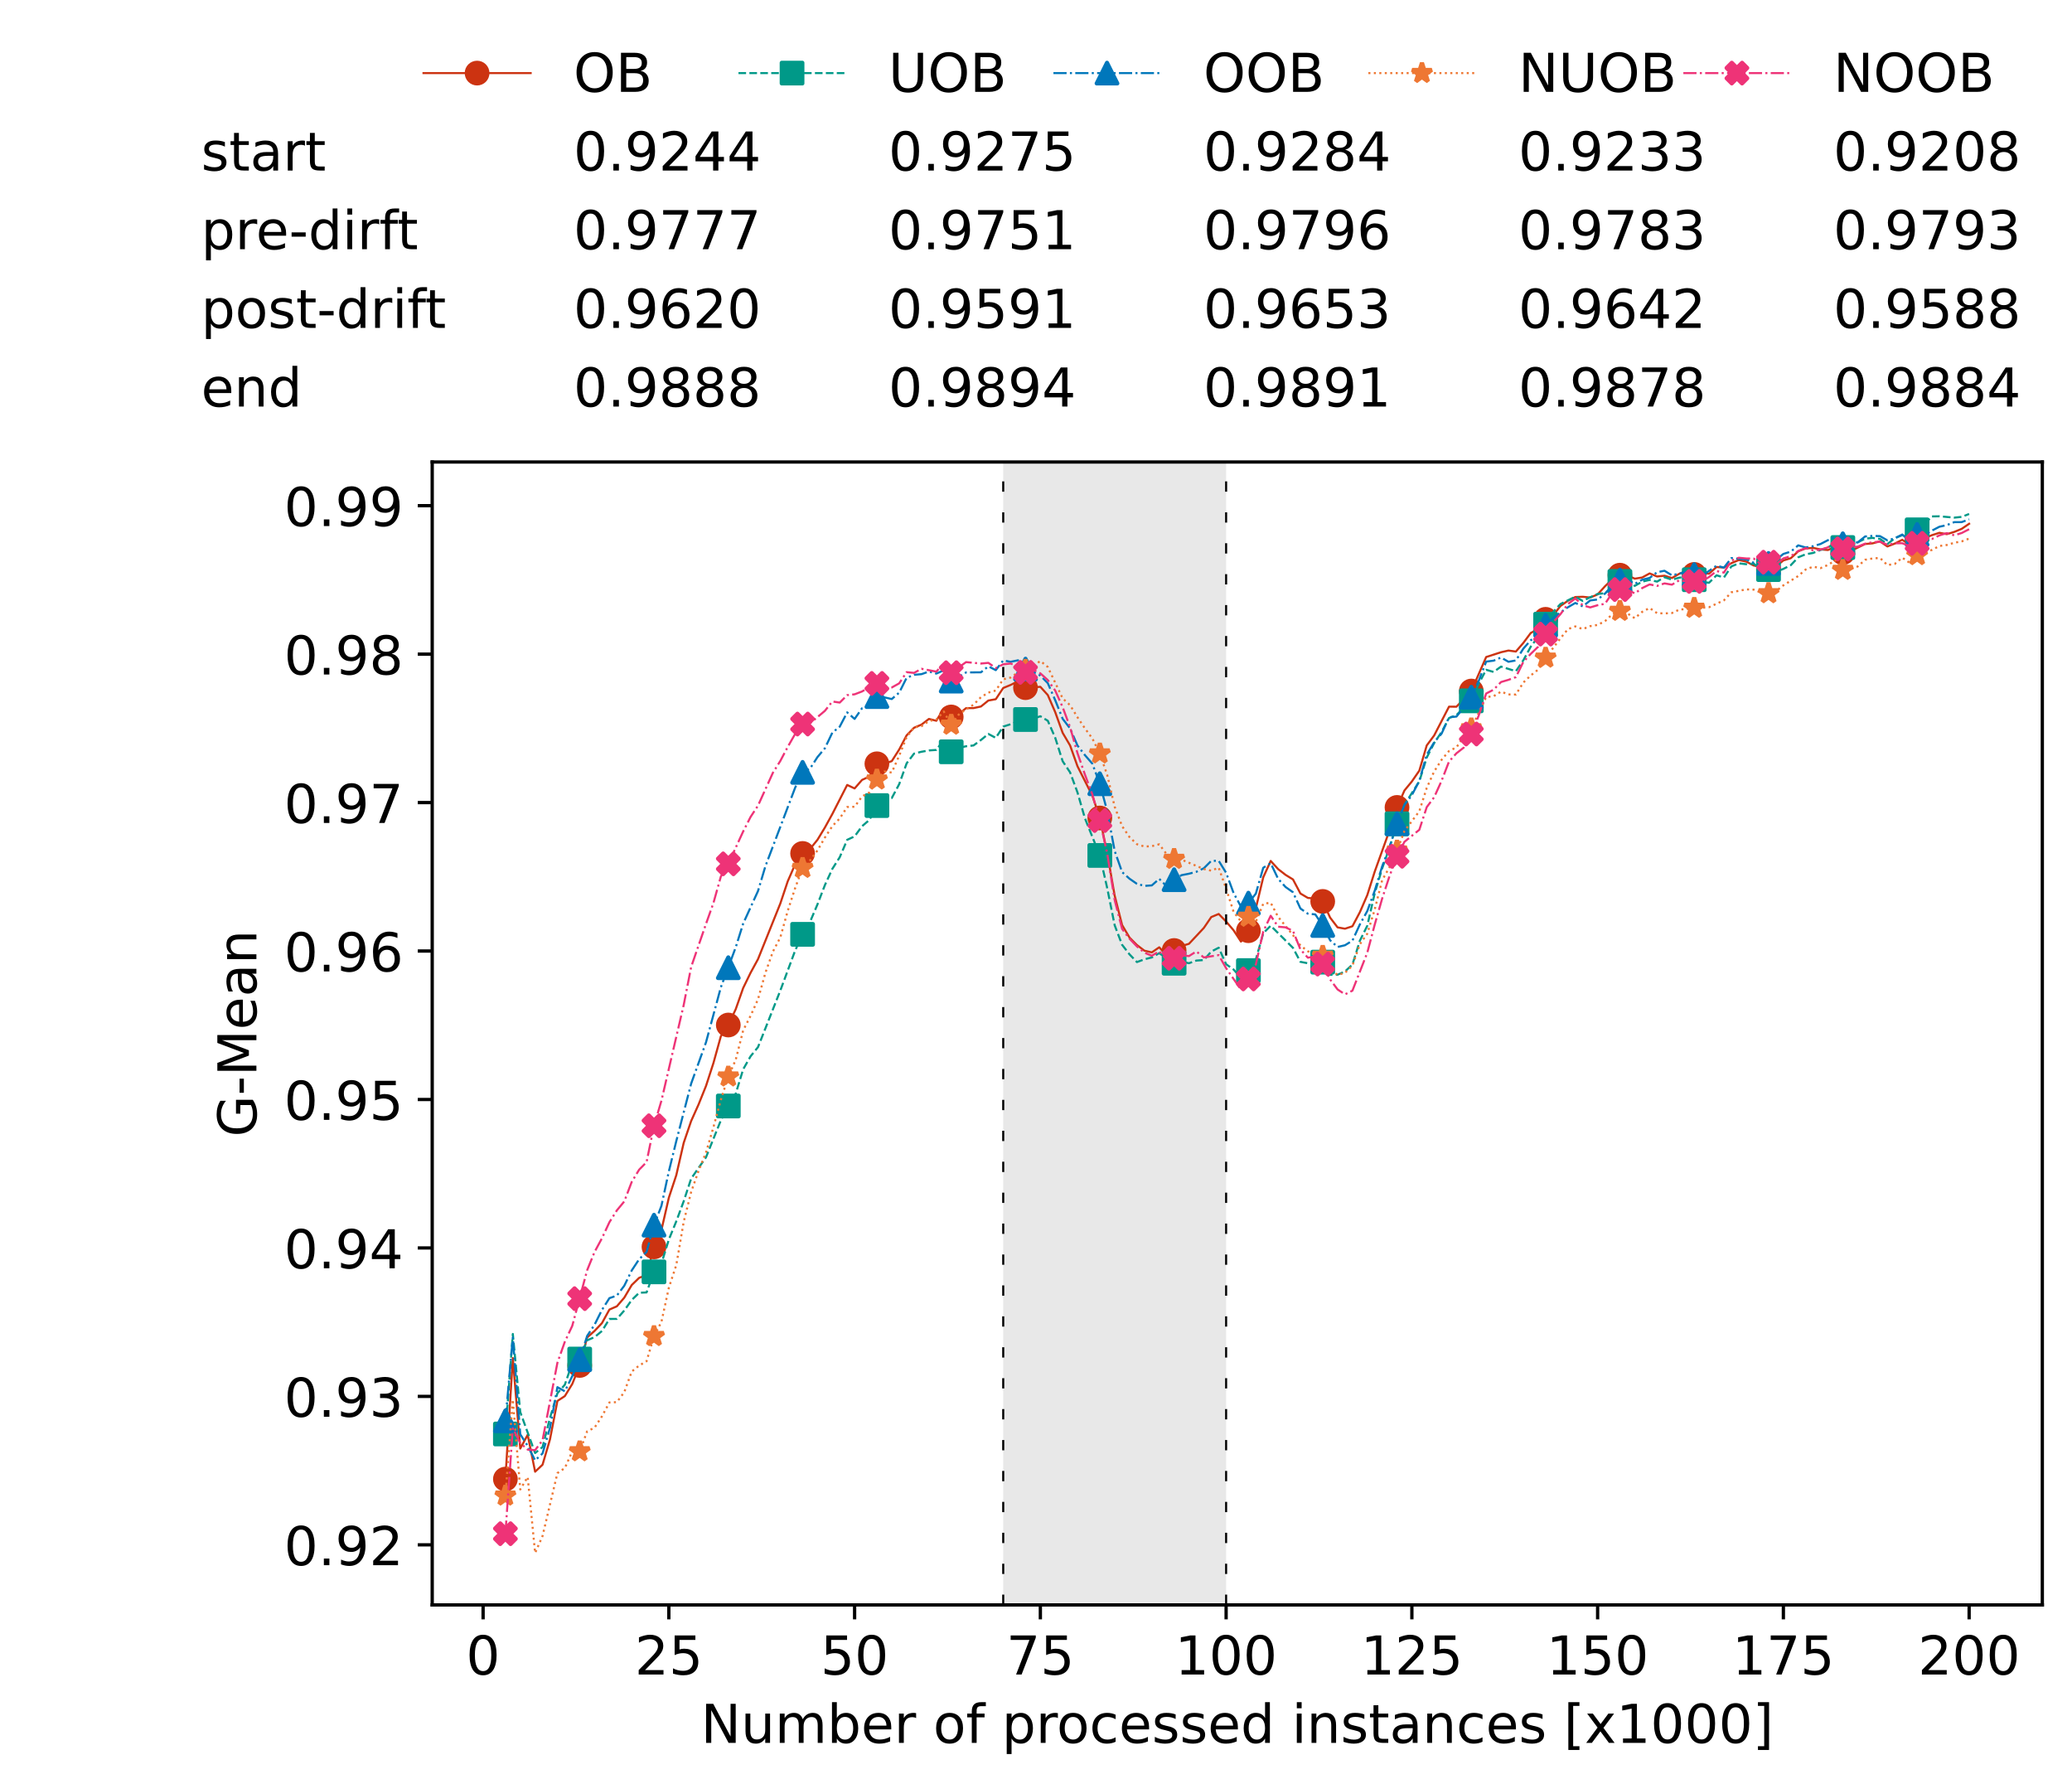 <?xml version="1.0" encoding="utf-8" standalone="no"?>
<!DOCTYPE svg PUBLIC "-//W3C//DTD SVG 1.1//EN"
  "http://www.w3.org/Graphics/SVG/1.1/DTD/svg11.dtd">
<!-- Created with matplotlib (https://matplotlib.org/) -->
<svg height="432.615pt" version="1.1" viewBox="0 0 502.65 432.615" width="502.65pt" xmlns="http://www.w3.org/2000/svg" xmlns:xlink="http://www.w3.org/1999/xlink">
 <defs>
  <style type="text/css">*{stroke-linecap:butt;stroke-linejoin:round;}</style>
 </defs>
 <g id="figure_1">
  <g id="patch_1">
   <path d="M 0 432.615 
L 502.65 432.615 
L 502.65 0 
L 0 0 
z
" style="fill:#ffffff;"/>
  </g>
  <g id="axes_1">
   <g id="patch_2">
    <path d="M 104.85 389.252 
L 495.45 389.252 
L 495.45 112.052 
L 104.85 112.052 
z
" style="fill:#ffffff;"/>
   </g>
   <g id="patch_3">
    <path clip-path="url(#pb465211d3a)" d="M 297.446 389.252 
L 297.446 112.052 
L 243.372 112.052 
L 243.372 389.252 
z
" style="fill:#d3d3d3;opacity:0.5;"/>
   </g>
   <g id="matplotlib.axis_1">
    <g id="xtick_1">
     <g id="line2d_1">
      <defs>
       <path d="M 0 0 
L 0 3.5 
" id="m519583894c" style="stroke:#000000;stroke-width:0.8;"/>
      </defs>
      <g>
       <use style="stroke:#000000;stroke-width:0.8;" x="117.197" xlink:href="#m519583894c" y="389.252"/>
      </g>
     </g>
     <g id="text_1">
      <!-- 0 -->
      <g transform="translate(113.061 406.13)scale(0.13 -0.13)">
       <defs>
        <path d="M 31.781 66.406 
Q 24.172 66.406 20.328 58.906 
Q 16.5 51.422 16.5 36.375 
Q 16.5 21.391 20.328 13.891 
Q 24.172 6.391 31.781 6.391 
Q 39.453 6.391 43.281 13.891 
Q 47.125 21.391 47.125 36.375 
Q 47.125 51.422 43.281 58.906 
Q 39.453 66.406 31.781 66.406 
z
M 31.781 74.219 
Q 44.047 74.219 50.516 64.516 
Q 56.984 54.828 56.984 36.375 
Q 56.984 17.969 50.516 8.266 
Q 44.047 -1.422 31.781 -1.422 
Q 19.531 -1.422 13.062 8.266 
Q 6.594 17.969 6.594 36.375 
Q 6.594 54.828 13.062 64.516 
Q 19.531 74.219 31.781 74.219 
z
" id="DejaVuSans-48"/>
       </defs>
       <use xlink:href="#DejaVuSans-48"/>
      </g>
     </g>
    </g>
    <g id="xtick_2">
     <g id="line2d_2">
      <g>
       <use style="stroke:#000000;stroke-width:0.8;" x="162.259" xlink:href="#m519583894c" y="389.252"/>
      </g>
     </g>
     <g id="text_2">
      <!-- 25 -->
      <g transform="translate(153.988 406.13)scale(0.13 -0.13)">
       <defs>
        <path d="M 19.188 8.297 
L 53.609 8.297 
L 53.609 0 
L 7.328 0 
L 7.328 8.297 
Q 12.938 14.109 22.625 23.891 
Q 32.328 33.688 34.812 36.531 
Q 39.547 41.844 41.422 45.531 
Q 43.312 49.219 43.312 52.781 
Q 43.312 58.594 39.234 62.25 
Q 35.156 65.922 28.609 65.922 
Q 23.969 65.922 18.812 64.312 
Q 13.672 62.703 7.812 59.422 
L 7.812 69.391 
Q 13.766 71.781 18.938 73 
Q 24.125 74.219 28.422 74.219 
Q 39.75 74.219 46.484 68.547 
Q 53.219 62.891 53.219 53.422 
Q 53.219 48.922 51.531 44.891 
Q 49.859 40.875 45.406 35.406 
Q 44.188 33.984 37.641 27.219 
Q 31.109 20.453 19.188 8.297 
z
" id="DejaVuSans-50"/>
        <path d="M 10.797 72.906 
L 49.516 72.906 
L 49.516 64.594 
L 19.828 64.594 
L 19.828 46.734 
Q 21.969 47.469 24.109 47.828 
Q 26.266 48.188 28.422 48.188 
Q 40.625 48.188 47.75 41.5 
Q 54.891 34.812 54.891 23.391 
Q 54.891 11.625 47.562 5.094 
Q 40.234 -1.422 26.906 -1.422 
Q 22.312 -1.422 17.547 -0.641 
Q 12.797 0.141 7.719 1.703 
L 7.719 11.625 
Q 12.109 9.234 16.797 8.062 
Q 21.484 6.891 26.703 6.891 
Q 35.156 6.891 40.078 11.328 
Q 45.016 15.766 45.016 23.391 
Q 45.016 31 40.078 35.438 
Q 35.156 39.891 26.703 39.891 
Q 22.75 39.891 18.812 39.016 
Q 14.891 38.141 10.797 36.281 
z
" id="DejaVuSans-53"/>
       </defs>
       <use xlink:href="#DejaVuSans-50"/>
       <use x="63.623" xlink:href="#DejaVuSans-53"/>
      </g>
     </g>
    </g>
    <g id="xtick_3">
     <g id="line2d_3">
      <g>
       <use style="stroke:#000000;stroke-width:0.8;" x="207.322" xlink:href="#m519583894c" y="389.252"/>
      </g>
     </g>
     <g id="text_3">
      <!-- 50 -->
      <g transform="translate(199.05 406.13)scale(0.13 -0.13)">
       <use xlink:href="#DejaVuSans-53"/>
       <use x="63.623" xlink:href="#DejaVuSans-48"/>
      </g>
     </g>
    </g>
    <g id="xtick_4">
     <g id="line2d_4">
      <g>
       <use style="stroke:#000000;stroke-width:0.8;" x="252.384" xlink:href="#m519583894c" y="389.252"/>
      </g>
     </g>
     <g id="text_4">
      <!-- 75 -->
      <g transform="translate(244.113 406.13)scale(0.13 -0.13)">
       <defs>
        <path d="M 8.203 72.906 
L 55.078 72.906 
L 55.078 68.703 
L 28.609 0 
L 18.312 0 
L 43.219 64.594 
L 8.203 64.594 
z
" id="DejaVuSans-55"/>
       </defs>
       <use xlink:href="#DejaVuSans-55"/>
       <use x="63.623" xlink:href="#DejaVuSans-53"/>
      </g>
     </g>
    </g>
    <g id="xtick_5">
     <g id="line2d_5">
      <g>
       <use style="stroke:#000000;stroke-width:0.8;" x="297.446" xlink:href="#m519583894c" y="389.252"/>
      </g>
     </g>
     <g id="text_5">
      <!-- 100 -->
      <g transform="translate(285.039 406.13)scale(0.13 -0.13)">
       <defs>
        <path d="M 12.406 8.297 
L 28.516 8.297 
L 28.516 63.922 
L 10.984 60.406 
L 10.984 69.391 
L 28.422 72.906 
L 38.281 72.906 
L 38.281 8.297 
L 54.391 8.297 
L 54.391 0 
L 12.406 0 
z
" id="DejaVuSans-49"/>
       </defs>
       <use xlink:href="#DejaVuSans-49"/>
       <use x="63.623" xlink:href="#DejaVuSans-48"/>
       <use x="127.246" xlink:href="#DejaVuSans-48"/>
      </g>
     </g>
    </g>
    <g id="xtick_6">
     <g id="line2d_6">
      <g>
       <use style="stroke:#000000;stroke-width:0.8;" x="342.509" xlink:href="#m519583894c" y="389.252"/>
      </g>
     </g>
     <g id="text_6">
      <!-- 125 -->
      <g transform="translate(330.102 406.13)scale(0.13 -0.13)">
       <use xlink:href="#DejaVuSans-49"/>
       <use x="63.623" xlink:href="#DejaVuSans-50"/>
       <use x="127.246" xlink:href="#DejaVuSans-53"/>
      </g>
     </g>
    </g>
    <g id="xtick_7">
     <g id="line2d_7">
      <g>
       <use style="stroke:#000000;stroke-width:0.8;" x="387.571" xlink:href="#m519583894c" y="389.252"/>
      </g>
     </g>
     <g id="text_7">
      <!-- 150 -->
      <g transform="translate(375.164 406.13)scale(0.13 -0.13)">
       <use xlink:href="#DejaVuSans-49"/>
       <use x="63.623" xlink:href="#DejaVuSans-53"/>
       <use x="127.246" xlink:href="#DejaVuSans-48"/>
      </g>
     </g>
    </g>
    <g id="xtick_8">
     <g id="line2d_8">
      <g>
       <use style="stroke:#000000;stroke-width:0.8;" x="432.633" xlink:href="#m519583894c" y="389.252"/>
      </g>
     </g>
     <g id="text_8">
      <!-- 175 -->
      <g transform="translate(420.226 406.13)scale(0.13 -0.13)">
       <use xlink:href="#DejaVuSans-49"/>
       <use x="63.623" xlink:href="#DejaVuSans-55"/>
       <use x="127.246" xlink:href="#DejaVuSans-53"/>
      </g>
     </g>
    </g>
    <g id="xtick_9">
     <g id="line2d_9">
      <g>
       <use style="stroke:#000000;stroke-width:0.8;" x="477.695" xlink:href="#m519583894c" y="389.252"/>
      </g>
     </g>
     <g id="text_9">
      <!-- 200 -->
      <g transform="translate(465.289 406.13)scale(0.13 -0.13)">
       <use xlink:href="#DejaVuSans-50"/>
       <use x="63.623" xlink:href="#DejaVuSans-48"/>
       <use x="127.246" xlink:href="#DejaVuSans-48"/>
      </g>
     </g>
    </g>
    <g id="text_10">
     <!-- Number of processed instances [x1000] -->
     <g transform="translate(170.025 422.711)scale(0.13 -0.13)">
      <defs>
       <path d="M 9.812 72.906 
L 23.094 72.906 
L 55.422 11.922 
L 55.422 72.906 
L 64.984 72.906 
L 64.984 0 
L 51.703 0 
L 19.391 60.984 
L 19.391 0 
L 9.812 0 
z
" id="DejaVuSans-78"/>
       <path d="M 8.5 21.578 
L 8.5 54.688 
L 17.484 54.688 
L 17.484 21.922 
Q 17.484 14.156 20.5 10.266 
Q 23.531 6.391 29.594 6.391 
Q 36.859 6.391 41.078 11.031 
Q 45.312 15.672 45.312 23.688 
L 45.312 54.688 
L 54.297 54.688 
L 54.297 0 
L 45.312 0 
L 45.312 8.406 
Q 42.047 3.422 37.719 1 
Q 33.406 -1.422 27.688 -1.422 
Q 18.266 -1.422 13.375 4.438 
Q 8.5 10.297 8.5 21.578 
z
M 31.109 56 
z
" id="DejaVuSans-117"/>
       <path d="M 52 44.188 
Q 55.375 50.25 60.062 53.125 
Q 64.75 56 71.094 56 
Q 79.641 56 84.281 50.016 
Q 88.922 44.047 88.922 33.016 
L 88.922 0 
L 79.891 0 
L 79.891 32.719 
Q 79.891 40.578 77.094 44.375 
Q 74.312 48.188 68.609 48.188 
Q 61.625 48.188 57.562 43.547 
Q 53.516 38.922 53.516 30.906 
L 53.516 0 
L 44.484 0 
L 44.484 32.719 
Q 44.484 40.625 41.703 44.406 
Q 38.922 48.188 33.109 48.188 
Q 26.219 48.188 22.156 43.531 
Q 18.109 38.875 18.109 30.906 
L 18.109 0 
L 9.078 0 
L 9.078 54.688 
L 18.109 54.688 
L 18.109 46.188 
Q 21.188 51.219 25.484 53.609 
Q 29.781 56 35.688 56 
Q 41.656 56 45.828 52.969 
Q 50 49.953 52 44.188 
z
" id="DejaVuSans-109"/>
       <path d="M 48.688 27.297 
Q 48.688 37.203 44.609 42.844 
Q 40.531 48.484 33.406 48.484 
Q 26.266 48.484 22.188 42.844 
Q 18.109 37.203 18.109 27.297 
Q 18.109 17.391 22.188 11.75 
Q 26.266 6.109 33.406 6.109 
Q 40.531 6.109 44.609 11.75 
Q 48.688 17.391 48.688 27.297 
z
M 18.109 46.391 
Q 20.953 51.266 25.266 53.625 
Q 29.594 56 35.594 56 
Q 45.562 56 51.781 48.094 
Q 58.016 40.188 58.016 27.297 
Q 58.016 14.406 51.781 6.484 
Q 45.562 -1.422 35.594 -1.422 
Q 29.594 -1.422 25.266 0.953 
Q 20.953 3.328 18.109 8.203 
L 18.109 0 
L 9.078 0 
L 9.078 75.984 
L 18.109 75.984 
z
" id="DejaVuSans-98"/>
       <path d="M 56.203 29.594 
L 56.203 25.203 
L 14.891 25.203 
Q 15.484 15.922 20.484 11.062 
Q 25.484 6.203 34.422 6.203 
Q 39.594 6.203 44.453 7.469 
Q 49.312 8.734 54.109 11.281 
L 54.109 2.781 
Q 49.266 0.734 44.188 -0.344 
Q 39.109 -1.422 33.891 -1.422 
Q 20.797 -1.422 13.156 6.188 
Q 5.516 13.812 5.516 26.812 
Q 5.516 40.234 12.766 48.109 
Q 20.016 56 32.328 56 
Q 43.359 56 49.781 48.891 
Q 56.203 41.797 56.203 29.594 
z
M 47.219 32.234 
Q 47.125 39.594 43.094 43.984 
Q 39.062 48.391 32.422 48.391 
Q 24.906 48.391 20.391 44.141 
Q 15.875 39.891 15.188 32.172 
z
" id="DejaVuSans-101"/>
       <path d="M 41.109 46.297 
Q 39.594 47.172 37.812 47.578 
Q 36.031 48 33.891 48 
Q 26.266 48 22.188 43.047 
Q 18.109 38.094 18.109 28.812 
L 18.109 0 
L 9.078 0 
L 9.078 54.688 
L 18.109 54.688 
L 18.109 46.188 
Q 20.953 51.172 25.484 53.578 
Q 30.031 56 36.531 56 
Q 37.453 56 38.578 55.875 
Q 39.703 55.766 41.062 55.516 
z
" id="DejaVuSans-114"/>
       <path id="DejaVuSans-32"/>
       <path d="M 30.609 48.391 
Q 23.391 48.391 19.188 42.75 
Q 14.984 37.109 14.984 27.297 
Q 14.984 17.484 19.156 11.844 
Q 23.344 6.203 30.609 6.203 
Q 37.797 6.203 41.984 11.859 
Q 46.188 17.531 46.188 27.297 
Q 46.188 37.016 41.984 42.703 
Q 37.797 48.391 30.609 48.391 
z
M 30.609 56 
Q 42.328 56 49.016 48.375 
Q 55.719 40.766 55.719 27.297 
Q 55.719 13.875 49.016 6.219 
Q 42.328 -1.422 30.609 -1.422 
Q 18.844 -1.422 12.172 6.219 
Q 5.516 13.875 5.516 27.297 
Q 5.516 40.766 12.172 48.375 
Q 18.844 56 30.609 56 
z
" id="DejaVuSans-111"/>
       <path d="M 37.109 75.984 
L 37.109 68.5 
L 28.516 68.5 
Q 23.688 68.5 21.797 66.547 
Q 19.922 64.594 19.922 59.516 
L 19.922 54.688 
L 34.719 54.688 
L 34.719 47.703 
L 19.922 47.703 
L 19.922 0 
L 10.891 0 
L 10.891 47.703 
L 2.297 47.703 
L 2.297 54.688 
L 10.891 54.688 
L 10.891 58.5 
Q 10.891 67.625 15.141 71.797 
Q 19.391 75.984 28.609 75.984 
z
" id="DejaVuSans-102"/>
       <path d="M 18.109 8.203 
L 18.109 -20.797 
L 9.078 -20.797 
L 9.078 54.688 
L 18.109 54.688 
L 18.109 46.391 
Q 20.953 51.266 25.266 53.625 
Q 29.594 56 35.594 56 
Q 45.562 56 51.781 48.094 
Q 58.016 40.188 58.016 27.297 
Q 58.016 14.406 51.781 6.484 
Q 45.562 -1.422 35.594 -1.422 
Q 29.594 -1.422 25.266 0.953 
Q 20.953 3.328 18.109 8.203 
z
M 48.688 27.297 
Q 48.688 37.203 44.609 42.844 
Q 40.531 48.484 33.406 48.484 
Q 26.266 48.484 22.188 42.844 
Q 18.109 37.203 18.109 27.297 
Q 18.109 17.391 22.188 11.75 
Q 26.266 6.109 33.406 6.109 
Q 40.531 6.109 44.609 11.75 
Q 48.688 17.391 48.688 27.297 
z
" id="DejaVuSans-112"/>
       <path d="M 48.781 52.594 
L 48.781 44.188 
Q 44.969 46.297 41.141 47.344 
Q 37.312 48.391 33.406 48.391 
Q 24.656 48.391 19.812 42.844 
Q 14.984 37.312 14.984 27.297 
Q 14.984 17.281 19.812 11.734 
Q 24.656 6.203 33.406 6.203 
Q 37.312 6.203 41.141 7.25 
Q 44.969 8.297 48.781 10.406 
L 48.781 2.094 
Q 45.016 0.344 40.984 -0.531 
Q 36.969 -1.422 32.422 -1.422 
Q 20.062 -1.422 12.781 6.344 
Q 5.516 14.109 5.516 27.297 
Q 5.516 40.672 12.859 48.328 
Q 20.219 56 33.016 56 
Q 37.156 56 41.109 55.141 
Q 45.062 54.297 48.781 52.594 
z
" id="DejaVuSans-99"/>
       <path d="M 44.281 53.078 
L 44.281 44.578 
Q 40.484 46.531 36.375 47.5 
Q 32.281 48.484 27.875 48.484 
Q 21.188 48.484 17.844 46.438 
Q 14.5 44.391 14.5 40.281 
Q 14.5 37.156 16.891 35.375 
Q 19.281 33.594 26.516 31.984 
L 29.594 31.297 
Q 39.156 29.25 43.188 25.516 
Q 47.219 21.781 47.219 15.094 
Q 47.219 7.469 41.188 3.016 
Q 35.156 -1.422 24.609 -1.422 
Q 20.219 -1.422 15.453 -0.562 
Q 10.688 0.297 5.422 2 
L 5.422 11.281 
Q 10.406 8.688 15.234 7.391 
Q 20.062 6.109 24.812 6.109 
Q 31.156 6.109 34.562 8.281 
Q 37.984 10.453 37.984 14.406 
Q 37.984 18.062 35.516 20.016 
Q 33.062 21.969 24.703 23.781 
L 21.578 24.516 
Q 13.234 26.266 9.516 29.906 
Q 5.812 33.547 5.812 39.891 
Q 5.812 47.609 11.281 51.797 
Q 16.75 56 26.812 56 
Q 31.781 56 36.172 55.266 
Q 40.578 54.547 44.281 53.078 
z
" id="DejaVuSans-115"/>
       <path d="M 45.406 46.391 
L 45.406 75.984 
L 54.391 75.984 
L 54.391 0 
L 45.406 0 
L 45.406 8.203 
Q 42.578 3.328 38.25 0.953 
Q 33.938 -1.422 27.875 -1.422 
Q 17.969 -1.422 11.734 6.484 
Q 5.516 14.406 5.516 27.297 
Q 5.516 40.188 11.734 48.094 
Q 17.969 56 27.875 56 
Q 33.938 56 38.25 53.625 
Q 42.578 51.266 45.406 46.391 
z
M 14.797 27.297 
Q 14.797 17.391 18.875 11.75 
Q 22.953 6.109 30.078 6.109 
Q 37.203 6.109 41.297 11.75 
Q 45.406 17.391 45.406 27.297 
Q 45.406 37.203 41.297 42.844 
Q 37.203 48.484 30.078 48.484 
Q 22.953 48.484 18.875 42.844 
Q 14.797 37.203 14.797 27.297 
z
" id="DejaVuSans-100"/>
       <path d="M 9.422 54.688 
L 18.406 54.688 
L 18.406 0 
L 9.422 0 
z
M 9.422 75.984 
L 18.406 75.984 
L 18.406 64.594 
L 9.422 64.594 
z
" id="DejaVuSans-105"/>
       <path d="M 54.891 33.016 
L 54.891 0 
L 45.906 0 
L 45.906 32.719 
Q 45.906 40.484 42.875 44.328 
Q 39.844 48.188 33.797 48.188 
Q 26.516 48.188 22.312 43.547 
Q 18.109 38.922 18.109 30.906 
L 18.109 0 
L 9.078 0 
L 9.078 54.688 
L 18.109 54.688 
L 18.109 46.188 
Q 21.344 51.125 25.703 53.562 
Q 30.078 56 35.797 56 
Q 45.219 56 50.047 50.172 
Q 54.891 44.344 54.891 33.016 
z
" id="DejaVuSans-110"/>
       <path d="M 18.312 70.219 
L 18.312 54.688 
L 36.812 54.688 
L 36.812 47.703 
L 18.312 47.703 
L 18.312 18.016 
Q 18.312 11.328 20.141 9.422 
Q 21.969 7.516 27.594 7.516 
L 36.812 7.516 
L 36.812 0 
L 27.594 0 
Q 17.188 0 13.234 3.875 
Q 9.281 7.766 9.281 18.016 
L 9.281 47.703 
L 2.688 47.703 
L 2.688 54.688 
L 9.281 54.688 
L 9.281 70.219 
z
" id="DejaVuSans-116"/>
       <path d="M 34.281 27.484 
Q 23.391 27.484 19.188 25 
Q 14.984 22.516 14.984 16.5 
Q 14.984 11.719 18.141 8.906 
Q 21.297 6.109 26.703 6.109 
Q 34.188 6.109 38.703 11.406 
Q 43.219 16.703 43.219 25.484 
L 43.219 27.484 
z
M 52.203 31.203 
L 52.203 0 
L 43.219 0 
L 43.219 8.297 
Q 40.141 3.328 35.547 0.953 
Q 30.953 -1.422 24.312 -1.422 
Q 15.922 -1.422 10.953 3.297 
Q 6 8.016 6 15.922 
Q 6 25.141 12.172 29.828 
Q 18.359 34.516 30.609 34.516 
L 43.219 34.516 
L 43.219 35.406 
Q 43.219 41.609 39.141 45 
Q 35.062 48.391 27.688 48.391 
Q 23 48.391 18.547 47.266 
Q 14.109 46.141 10.016 43.891 
L 10.016 52.203 
Q 14.938 54.109 19.578 55.047 
Q 24.219 56 28.609 56 
Q 40.484 56 46.344 49.844 
Q 52.203 43.703 52.203 31.203 
z
" id="DejaVuSans-97"/>
       <path d="M 8.594 75.984 
L 29.297 75.984 
L 29.297 69 
L 17.578 69 
L 17.578 -6.203 
L 29.297 -6.203 
L 29.297 -13.188 
L 8.594 -13.188 
z
" id="DejaVuSans-91"/>
       <path d="M 54.891 54.688 
L 35.109 28.078 
L 55.906 0 
L 45.312 0 
L 29.391 21.484 
L 13.484 0 
L 2.875 0 
L 24.125 28.609 
L 4.688 54.688 
L 15.281 54.688 
L 29.781 35.203 
L 44.281 54.688 
z
" id="DejaVuSans-120"/>
       <path d="M 30.422 75.984 
L 30.422 -13.188 
L 9.719 -13.188 
L 9.719 -6.203 
L 21.391 -6.203 
L 21.391 69 
L 9.719 69 
L 9.719 75.984 
z
" id="DejaVuSans-93"/>
      </defs>
      <use xlink:href="#DejaVuSans-78"/>
      <use x="74.805" xlink:href="#DejaVuSans-117"/>
      <use x="138.184" xlink:href="#DejaVuSans-109"/>
      <use x="235.596" xlink:href="#DejaVuSans-98"/>
      <use x="299.072" xlink:href="#DejaVuSans-101"/>
      <use x="360.596" xlink:href="#DejaVuSans-114"/>
      <use x="401.709" xlink:href="#DejaVuSans-32"/>
      <use x="433.496" xlink:href="#DejaVuSans-111"/>
      <use x="494.678" xlink:href="#DejaVuSans-102"/>
      <use x="529.883" xlink:href="#DejaVuSans-32"/>
      <use x="561.67" xlink:href="#DejaVuSans-112"/>
      <use x="625.146" xlink:href="#DejaVuSans-114"/>
      <use x="664.01" xlink:href="#DejaVuSans-111"/>
      <use x="725.191" xlink:href="#DejaVuSans-99"/>
      <use x="780.172" xlink:href="#DejaVuSans-101"/>
      <use x="841.695" xlink:href="#DejaVuSans-115"/>
      <use x="893.795" xlink:href="#DejaVuSans-115"/>
      <use x="945.895" xlink:href="#DejaVuSans-101"/>
      <use x="1007.418" xlink:href="#DejaVuSans-100"/>
      <use x="1070.895" xlink:href="#DejaVuSans-32"/>
      <use x="1102.682" xlink:href="#DejaVuSans-105"/>
      <use x="1130.465" xlink:href="#DejaVuSans-110"/>
      <use x="1193.844" xlink:href="#DejaVuSans-115"/>
      <use x="1245.943" xlink:href="#DejaVuSans-116"/>
      <use x="1285.152" xlink:href="#DejaVuSans-97"/>
      <use x="1346.432" xlink:href="#DejaVuSans-110"/>
      <use x="1409.811" xlink:href="#DejaVuSans-99"/>
      <use x="1464.791" xlink:href="#DejaVuSans-101"/>
      <use x="1526.314" xlink:href="#DejaVuSans-115"/>
      <use x="1578.414" xlink:href="#DejaVuSans-32"/>
      <use x="1610.201" xlink:href="#DejaVuSans-91"/>
      <use x="1649.215" xlink:href="#DejaVuSans-120"/>
      <use x="1708.395" xlink:href="#DejaVuSans-49"/>
      <use x="1772.018" xlink:href="#DejaVuSans-48"/>
      <use x="1835.641" xlink:href="#DejaVuSans-48"/>
      <use x="1899.264" xlink:href="#DejaVuSans-48"/>
      <use x="1962.887" xlink:href="#DejaVuSans-93"/>
     </g>
    </g>
   </g>
   <g id="matplotlib.axis_2">
    <g id="ytick_1">
     <g id="line2d_10">
      <defs>
       <path d="M 0 0 
L -3.5 0 
" id="m45df6a869c" style="stroke:#000000;stroke-width:0.8;"/>
      </defs>
      <g>
       <use style="stroke:#000000;stroke-width:0.8;" x="104.85" xlink:href="#m45df6a869c" y="374.675"/>
      </g>
     </g>
     <g id="text_11">
      <!-- 0.92 -->
      <g transform="translate(68.905 379.614)scale(0.13 -0.13)">
       <defs>
        <path d="M 10.688 12.406 
L 21 12.406 
L 21 0 
L 10.688 0 
z
" id="DejaVuSans-46"/>
        <path d="M 10.984 1.516 
L 10.984 10.5 
Q 14.703 8.734 18.5 7.812 
Q 22.312 6.891 25.984 6.891 
Q 35.75 6.891 40.891 13.453 
Q 46.047 20.016 46.781 33.406 
Q 43.953 29.203 39.594 26.953 
Q 35.25 24.703 29.984 24.703 
Q 19.047 24.703 12.672 31.312 
Q 6.297 37.938 6.297 49.422 
Q 6.297 60.641 12.938 67.422 
Q 19.578 74.219 30.609 74.219 
Q 43.266 74.219 49.922 64.516 
Q 56.594 54.828 56.594 36.375 
Q 56.594 19.141 48.406 8.859 
Q 40.234 -1.422 26.422 -1.422 
Q 22.703 -1.422 18.891 -0.688 
Q 15.094 0.047 10.984 1.516 
z
M 30.609 32.422 
Q 37.25 32.422 41.125 36.953 
Q 45.016 41.5 45.016 49.422 
Q 45.016 57.281 41.125 61.844 
Q 37.25 66.406 30.609 66.406 
Q 23.969 66.406 20.094 61.844 
Q 16.219 57.281 16.219 49.422 
Q 16.219 41.5 20.094 36.953 
Q 23.969 32.422 30.609 32.422 
z
" id="DejaVuSans-57"/>
       </defs>
       <use xlink:href="#DejaVuSans-48"/>
       <use x="63.623" xlink:href="#DejaVuSans-46"/>
       <use x="95.41" xlink:href="#DejaVuSans-57"/>
       <use x="159.033" xlink:href="#DejaVuSans-50"/>
      </g>
     </g>
    </g>
    <g id="ytick_2">
     <g id="line2d_11">
      <g>
       <use style="stroke:#000000;stroke-width:0.8;" x="104.85" xlink:href="#m45df6a869c" y="338.672"/>
      </g>
     </g>
     <g id="text_12">
      <!-- 0.93 -->
      <g transform="translate(68.905 343.611)scale(0.13 -0.13)">
       <defs>
        <path d="M 40.578 39.312 
Q 47.656 37.797 51.625 33 
Q 55.609 28.219 55.609 21.188 
Q 55.609 10.406 48.188 4.484 
Q 40.766 -1.422 27.094 -1.422 
Q 22.516 -1.422 17.656 -0.516 
Q 12.797 0.391 7.625 2.203 
L 7.625 11.719 
Q 11.719 9.328 16.594 8.109 
Q 21.484 6.891 26.812 6.891 
Q 36.078 6.891 40.938 10.547 
Q 45.797 14.203 45.797 21.188 
Q 45.797 27.641 41.281 31.266 
Q 36.766 34.906 28.719 34.906 
L 20.219 34.906 
L 20.219 43.016 
L 29.109 43.016 
Q 36.375 43.016 40.234 45.922 
Q 44.094 48.828 44.094 54.297 
Q 44.094 59.906 40.109 62.906 
Q 36.141 65.922 28.719 65.922 
Q 24.656 65.922 20.016 65.031 
Q 15.375 64.156 9.812 62.312 
L 9.812 71.094 
Q 15.438 72.656 20.344 73.438 
Q 25.25 74.219 29.594 74.219 
Q 40.828 74.219 47.359 69.109 
Q 53.906 64.016 53.906 55.328 
Q 53.906 49.266 50.438 45.094 
Q 46.969 40.922 40.578 39.312 
z
" id="DejaVuSans-51"/>
       </defs>
       <use xlink:href="#DejaVuSans-48"/>
       <use x="63.623" xlink:href="#DejaVuSans-46"/>
       <use x="95.41" xlink:href="#DejaVuSans-57"/>
       <use x="159.033" xlink:href="#DejaVuSans-51"/>
      </g>
     </g>
    </g>
    <g id="ytick_3">
     <g id="line2d_12">
      <g>
       <use style="stroke:#000000;stroke-width:0.8;" x="104.85" xlink:href="#m45df6a869c" y="302.668"/>
      </g>
     </g>
     <g id="text_13">
      <!-- 0.94 -->
      <g transform="translate(68.905 307.607)scale(0.13 -0.13)">
       <defs>
        <path d="M 37.797 64.312 
L 12.891 25.391 
L 37.797 25.391 
z
M 35.203 72.906 
L 47.609 72.906 
L 47.609 25.391 
L 58.016 25.391 
L 58.016 17.188 
L 47.609 17.188 
L 47.609 0 
L 37.797 0 
L 37.797 17.188 
L 4.891 17.188 
L 4.891 26.703 
z
" id="DejaVuSans-52"/>
       </defs>
       <use xlink:href="#DejaVuSans-48"/>
       <use x="63.623" xlink:href="#DejaVuSans-46"/>
       <use x="95.41" xlink:href="#DejaVuSans-57"/>
       <use x="159.033" xlink:href="#DejaVuSans-52"/>
      </g>
     </g>
    </g>
    <g id="ytick_4">
     <g id="line2d_13">
      <g>
       <use style="stroke:#000000;stroke-width:0.8;" x="104.85" xlink:href="#m45df6a869c" y="266.664"/>
      </g>
     </g>
     <g id="text_14">
      <!-- 0.95 -->
      <g transform="translate(68.905 271.603)scale(0.13 -0.13)">
       <use xlink:href="#DejaVuSans-48"/>
       <use x="63.623" xlink:href="#DejaVuSans-46"/>
       <use x="95.41" xlink:href="#DejaVuSans-57"/>
       <use x="159.033" xlink:href="#DejaVuSans-53"/>
      </g>
     </g>
    </g>
    <g id="ytick_5">
     <g id="line2d_14">
      <g>
       <use style="stroke:#000000;stroke-width:0.8;" x="104.85" xlink:href="#m45df6a869c" y="230.66"/>
      </g>
     </g>
     <g id="text_15">
      <!-- 0.96 -->
      <g transform="translate(68.905 235.599)scale(0.13 -0.13)">
       <defs>
        <path d="M 33.016 40.375 
Q 26.375 40.375 22.484 35.828 
Q 18.609 31.297 18.609 23.391 
Q 18.609 15.531 22.484 10.953 
Q 26.375 6.391 33.016 6.391 
Q 39.656 6.391 43.531 10.953 
Q 47.406 15.531 47.406 23.391 
Q 47.406 31.297 43.531 35.828 
Q 39.656 40.375 33.016 40.375 
z
M 52.594 71.297 
L 52.594 62.312 
Q 48.875 64.062 45.094 64.984 
Q 41.312 65.922 37.594 65.922 
Q 27.828 65.922 22.672 59.328 
Q 17.531 52.734 16.797 39.406 
Q 19.672 43.656 24.016 45.922 
Q 28.375 48.188 33.594 48.188 
Q 44.578 48.188 50.953 41.516 
Q 57.328 34.859 57.328 23.391 
Q 57.328 12.156 50.688 5.359 
Q 44.047 -1.422 33.016 -1.422 
Q 20.359 -1.422 13.672 8.266 
Q 6.984 17.969 6.984 36.375 
Q 6.984 53.656 15.188 63.938 
Q 23.391 74.219 37.203 74.219 
Q 40.922 74.219 44.703 73.484 
Q 48.484 72.75 52.594 71.297 
z
" id="DejaVuSans-54"/>
       </defs>
       <use xlink:href="#DejaVuSans-48"/>
       <use x="63.623" xlink:href="#DejaVuSans-46"/>
       <use x="95.41" xlink:href="#DejaVuSans-57"/>
       <use x="159.033" xlink:href="#DejaVuSans-54"/>
      </g>
     </g>
    </g>
    <g id="ytick_6">
     <g id="line2d_15">
      <g>
       <use style="stroke:#000000;stroke-width:0.8;" x="104.85" xlink:href="#m45df6a869c" y="194.657"/>
      </g>
     </g>
     <g id="text_16">
      <!-- 0.97 -->
      <g transform="translate(68.905 199.596)scale(0.13 -0.13)">
       <use xlink:href="#DejaVuSans-48"/>
       <use x="63.623" xlink:href="#DejaVuSans-46"/>
       <use x="95.41" xlink:href="#DejaVuSans-57"/>
       <use x="159.033" xlink:href="#DejaVuSans-55"/>
      </g>
     </g>
    </g>
    <g id="ytick_7">
     <g id="line2d_16">
      <g>
       <use style="stroke:#000000;stroke-width:0.8;" x="104.85" xlink:href="#m45df6a869c" y="158.653"/>
      </g>
     </g>
     <g id="text_17">
      <!-- 0.98 -->
      <g transform="translate(68.905 163.592)scale(0.13 -0.13)">
       <defs>
        <path d="M 31.781 34.625 
Q 24.75 34.625 20.719 30.859 
Q 16.703 27.094 16.703 20.516 
Q 16.703 13.922 20.719 10.156 
Q 24.75 6.391 31.781 6.391 
Q 38.812 6.391 42.859 10.172 
Q 46.922 13.969 46.922 20.516 
Q 46.922 27.094 42.891 30.859 
Q 38.875 34.625 31.781 34.625 
z
M 21.922 38.812 
Q 15.578 40.375 12.031 44.719 
Q 8.5 49.078 8.5 55.328 
Q 8.5 64.062 14.719 69.141 
Q 20.953 74.219 31.781 74.219 
Q 42.672 74.219 48.875 69.141 
Q 55.078 64.062 55.078 55.328 
Q 55.078 49.078 51.531 44.719 
Q 48 40.375 41.703 38.812 
Q 48.828 37.156 52.797 32.312 
Q 56.781 27.484 56.781 20.516 
Q 56.781 9.906 50.312 4.234 
Q 43.844 -1.422 31.781 -1.422 
Q 19.734 -1.422 13.25 4.234 
Q 6.781 9.906 6.781 20.516 
Q 6.781 27.484 10.781 32.312 
Q 14.797 37.156 21.922 38.812 
z
M 18.312 54.391 
Q 18.312 48.734 21.844 45.562 
Q 25.391 42.391 31.781 42.391 
Q 38.141 42.391 41.719 45.562 
Q 45.312 48.734 45.312 54.391 
Q 45.312 60.062 41.719 63.234 
Q 38.141 66.406 31.781 66.406 
Q 25.391 66.406 21.844 63.234 
Q 18.312 60.062 18.312 54.391 
z
" id="DejaVuSans-56"/>
       </defs>
       <use xlink:href="#DejaVuSans-48"/>
       <use x="63.623" xlink:href="#DejaVuSans-46"/>
       <use x="95.41" xlink:href="#DejaVuSans-57"/>
       <use x="159.033" xlink:href="#DejaVuSans-56"/>
      </g>
     </g>
    </g>
    <g id="ytick_8">
     <g id="line2d_17">
      <g>
       <use style="stroke:#000000;stroke-width:0.8;" x="104.85" xlink:href="#m45df6a869c" y="122.649"/>
      </g>
     </g>
     <g id="text_18">
      <!-- 0.99 -->
      <g transform="translate(68.905 127.588)scale(0.13 -0.13)">
       <use xlink:href="#DejaVuSans-48"/>
       <use x="63.623" xlink:href="#DejaVuSans-46"/>
       <use x="95.41" xlink:href="#DejaVuSans-57"/>
       <use x="159.033" xlink:href="#DejaVuSans-57"/>
      </g>
     </g>
    </g>
    <g id="text_19">
     <!-- G-Mean -->
     <g transform="translate(62.201 275.744)rotate(-90)scale(0.13 -0.13)">
      <defs>
       <path d="M 59.516 10.406 
L 59.516 29.984 
L 43.406 29.984 
L 43.406 38.094 
L 69.281 38.094 
L 69.281 6.781 
Q 63.578 2.734 56.688 0.656 
Q 49.812 -1.422 42 -1.422 
Q 24.906 -1.422 15.25 8.562 
Q 5.609 18.562 5.609 36.375 
Q 5.609 54.25 15.25 64.234 
Q 24.906 74.219 42 74.219 
Q 49.125 74.219 55.547 72.453 
Q 61.969 70.703 67.391 67.281 
L 67.391 56.781 
Q 61.922 61.422 55.766 63.766 
Q 49.609 66.109 42.828 66.109 
Q 29.438 66.109 22.719 58.641 
Q 16.016 51.172 16.016 36.375 
Q 16.016 21.625 22.719 14.156 
Q 29.438 6.688 42.828 6.688 
Q 48.047 6.688 52.141 7.594 
Q 56.25 8.5 59.516 10.406 
z
" id="DejaVuSans-71"/>
       <path d="M 4.891 31.391 
L 31.203 31.391 
L 31.203 23.391 
L 4.891 23.391 
z
" id="DejaVuSans-45"/>
       <path d="M 9.812 72.906 
L 24.516 72.906 
L 43.109 23.297 
L 61.812 72.906 
L 76.516 72.906 
L 76.516 0 
L 66.891 0 
L 66.891 64.016 
L 48.094 14.016 
L 38.188 14.016 
L 19.391 64.016 
L 19.391 0 
L 9.812 0 
z
" id="DejaVuSans-77"/>
      </defs>
      <use xlink:href="#DejaVuSans-71"/>
      <use x="77.49" xlink:href="#DejaVuSans-45"/>
      <use x="113.574" xlink:href="#DejaVuSans-77"/>
      <use x="199.854" xlink:href="#DejaVuSans-101"/>
      <use x="261.377" xlink:href="#DejaVuSans-97"/>
      <use x="322.656" xlink:href="#DejaVuSans-110"/>
     </g>
    </g>
   </g>
   <g id="line2d_18"/>
   <g id="line2d_19"/>
   <g id="line2d_20"/>
   <g id="line2d_21"/>
   <g id="line2d_22"/>
   <g id="line2d_23">
    <path clip-path="url(#pb465211d3a)" d="M 122.605 358.732 
L 124.407 329.368 
L 126.21 351.325 
L 128.012 347.979 
L 129.815 356.937 
L 131.617 355.241 
L 133.419 349.118 
L 135.222 339.782 
L 137.024 338.602 
L 138.827 335.656 
L 140.629 331.171 
L 142.432 324.389 
L 144.234 322.794 
L 146.037 320.889 
L 147.839 317.613 
L 149.642 316.825 
L 151.444 314.73 
L 153.247 311.668 
L 155.049 309.923 
L 156.852 309.241 
L 158.654 302.411 
L 160.457 298.324 
L 162.259 290.468 
L 164.062 285.022 
L 165.864 277.165 
L 167.667 271.887 
L 169.469 267.864 
L 171.272 263.376 
L 173.074 257.821 
L 174.877 251.321 
L 176.679 248.601 
L 178.482 244.762 
L 180.284 239.633 
L 182.087 235.925 
L 183.889 232.616 
L 189.297 219.136 
L 191.099 213.748 
L 192.902 209.615 
L 194.704 206.988 
L 196.507 205.901 
L 198.309 203.681 
L 200.112 200.705 
L 201.914 197.428 
L 205.519 190.377 
L 207.322 191.223 
L 209.124 189.157 
L 210.927 188.323 
L 212.729 185.245 
L 214.532 185.214 
L 216.334 184.604 
L 218.137 181.782 
L 219.939 178.347 
L 221.742 176.501 
L 223.544 175.749 
L 225.347 174.364 
L 227.149 174.813 
L 228.952 171.827 
L 230.754 173.888 
L 232.557 173.23 
L 234.359 171.748 
L 236.162 171.735 
L 237.964 171.353 
L 239.767 169.901 
L 241.569 169.579 
L 243.372 166.865 
L 245.174 166.121 
L 246.976 165.211 
L 248.779 166.782 
L 252.384 166.58 
L 254.186 168.572 
L 255.989 172.726 
L 257.791 177.738 
L 259.594 180.802 
L 261.396 185.853 
L 265.001 193.003 
L 266.804 198.389 
L 268.606 206.915 
L 270.409 217.223 
L 272.211 224.353 
L 274.014 227.398 
L 275.816 229.205 
L 277.619 230.57 
L 279.421 230.985 
L 281.224 229.751 
L 283.026 231.758 
L 284.829 230.529 
L 286.631 229.439 
L 288.434 228.908 
L 292.039 225.057 
L 293.841 222.416 
L 295.644 221.672 
L 297.446 223.506 
L 299.249 225.615 
L 301.051 228.367 
L 302.854 225.728 
L 304.656 220.287 
L 306.459 212.768 
L 308.261 208.807 
L 310.064 210.789 
L 311.866 212.185 
L 313.669 213.294 
L 315.471 216.705 
L 317.274 217.775 
L 319.076 217.928 
L 320.879 218.624 
L 322.681 222.562 
L 324.484 224.921 
L 326.286 225.242 
L 328.089 224.646 
L 329.891 221.247 
L 331.694 217.089 
L 333.496 211.4 
L 337.101 201.36 
L 338.904 195.826 
L 340.706 191.72 
L 342.509 189.527 
L 344.311 186.915 
L 346.114 180.798 
L 347.916 178.373 
L 351.521 171.389 
L 353.324 171.401 
L 356.928 167.602 
L 360.533 159.35 
L 364.138 158.186 
L 365.941 157.781 
L 367.743 158.019 
L 369.546 155.937 
L 371.348 153.515 
L 373.151 152.54 
L 374.953 150.205 
L 376.756 149.276 
L 378.558 146.966 
L 380.361 145.703 
L 382.163 144.797 
L 383.966 144.739 
L 385.768 144.927 
L 387.571 144.167 
L 389.373 142.177 
L 391.176 140.429 
L 392.978 139.501 
L 394.781 139.525 
L 396.583 140.351 
L 398.386 140.062 
L 400.188 139.073 
L 401.991 139.818 
L 403.793 139.633 
L 405.596 140.189 
L 407.398 139.15 
L 409.201 138.442 
L 411.003 139.32 
L 412.806 138.969 
L 414.608 139.139 
L 416.411 137.517 
L 418.213 137.658 
L 420.016 136.591 
L 421.818 135.829 
L 423.621 136.209 
L 425.423 137.149 
L 427.226 137.505 
L 429.028 138.242 
L 430.831 137.364 
L 432.633 135.925 
L 434.436 135.382 
L 436.238 133.708 
L 438.041 133.006 
L 439.843 132.885 
L 441.646 133.247 
L 443.448 133.398 
L 445.251 132.596 
L 447.053 134.048 
L 448.856 133.701 
L 452.461 131.938 
L 454.263 131.782 
L 456.066 131.31 
L 457.868 132.535 
L 459.671 131.832 
L 461.473 130.916 
L 463.276 132.163 
L 465.078 130.354 
L 466.881 130.503 
L 468.683 129.796 
L 470.485 129.217 
L 472.288 129.553 
L 474.09 129.006 
L 475.893 128.26 
L 477.695 127.032 
L 477.695 127.032 
" style="fill:none;stroke:#cc3311;stroke-linecap:square;stroke-width:0.5;"/>
    <defs>
     <path d="M 0 2.5 
C 0.663 2.5 1.299 2.237 1.768 1.768 
C 2.237 1.299 2.5 0.663 2.5 0 
C 2.5 -0.663 2.237 -1.299 1.768 -1.768 
C 1.299 -2.237 0.663 -2.5 0 -2.5 
C -0.663 -2.5 -1.299 -2.237 -1.768 -1.768 
C -2.237 -1.299 -2.5 -0.663 -2.5 0 
C -2.5 0.663 -2.237 1.299 -1.768 1.768 
C -1.299 2.237 -0.663 2.5 0 2.5 
z
" id="m9f60eb7ddd" style="stroke:#cc3311;"/>
    </defs>
    <g clip-path="url(#pb465211d3a)">
     <use style="fill:#cc3311;stroke:#cc3311;" x="122.605" xlink:href="#m9f60eb7ddd" y="358.732"/>
     <use style="fill:#cc3311;stroke:#cc3311;" x="140.629" xlink:href="#m9f60eb7ddd" y="331.171"/>
     <use style="fill:#cc3311;stroke:#cc3311;" x="158.654" xlink:href="#m9f60eb7ddd" y="302.411"/>
     <use style="fill:#cc3311;stroke:#cc3311;" x="176.679" xlink:href="#m9f60eb7ddd" y="248.601"/>
     <use style="fill:#cc3311;stroke:#cc3311;" x="194.704" xlink:href="#m9f60eb7ddd" y="206.988"/>
     <use style="fill:#cc3311;stroke:#cc3311;" x="212.729" xlink:href="#m9f60eb7ddd" y="185.245"/>
     <use style="fill:#cc3311;stroke:#cc3311;" x="230.754" xlink:href="#m9f60eb7ddd" y="173.888"/>
     <use style="fill:#cc3311;stroke:#cc3311;" x="248.779" xlink:href="#m9f60eb7ddd" y="166.782"/>
     <use style="fill:#cc3311;stroke:#cc3311;" x="266.804" xlink:href="#m9f60eb7ddd" y="198.389"/>
     <use style="fill:#cc3311;stroke:#cc3311;" x="284.829" xlink:href="#m9f60eb7ddd" y="230.529"/>
     <use style="fill:#cc3311;stroke:#cc3311;" x="302.854" xlink:href="#m9f60eb7ddd" y="225.728"/>
     <use style="fill:#cc3311;stroke:#cc3311;" x="320.879" xlink:href="#m9f60eb7ddd" y="218.624"/>
     <use style="fill:#cc3311;stroke:#cc3311;" x="338.904" xlink:href="#m9f60eb7ddd" y="195.826"/>
     <use style="fill:#cc3311;stroke:#cc3311;" x="356.928" xlink:href="#m9f60eb7ddd" y="167.602"/>
     <use style="fill:#cc3311;stroke:#cc3311;" x="374.953" xlink:href="#m9f60eb7ddd" y="150.205"/>
     <use style="fill:#cc3311;stroke:#cc3311;" x="392.978" xlink:href="#m9f60eb7ddd" y="139.501"/>
     <use style="fill:#cc3311;stroke:#cc3311;" x="411.003" xlink:href="#m9f60eb7ddd" y="139.32"/>
     <use style="fill:#cc3311;stroke:#cc3311;" x="429.028" xlink:href="#m9f60eb7ddd" y="138.242"/>
     <use style="fill:#cc3311;stroke:#cc3311;" x="447.053" xlink:href="#m9f60eb7ddd" y="134.048"/>
     <use style="fill:#cc3311;stroke:#cc3311;" x="465.078" xlink:href="#m9f60eb7ddd" y="130.354"/>
    </g>
   </g>
   <g id="line2d_24"/>
   <g id="line2d_25"/>
   <g id="line2d_26"/>
   <g id="line2d_27"/>
   <g id="line2d_28">
    <path clip-path="url(#pb465211d3a)" d="M 122.605 347.788 
L 124.407 323.529 
L 126.21 342.479 
L 129.815 352.41 
L 131.617 350.965 
L 133.419 343.902 
L 135.222 337.921 
L 137.024 335.845 
L 138.827 330.582 
L 140.629 329.618 
L 142.432 325.07 
L 144.234 324.3 
L 146.037 322.81 
L 147.839 319.888 
L 149.642 319.879 
L 151.444 317.847 
L 153.247 315.294 
L 155.049 313.542 
L 156.852 313.46 
L 158.654 308.473 
L 160.457 306.443 
L 162.259 300.631 
L 164.062 296.203 
L 165.864 291.334 
L 167.667 285.847 
L 171.272 280.679 
L 174.877 271.712 
L 176.679 268.237 
L 178.482 265.243 
L 180.284 259.347 
L 182.087 256.182 
L 183.889 253.957 
L 189.297 240.246 
L 192.902 230.528 
L 194.704 226.608 
L 196.507 223.594 
L 198.309 219.352 
L 200.112 214.672 
L 201.914 210.74 
L 203.717 207.899 
L 205.519 203.686 
L 207.322 202.849 
L 209.124 200.387 
L 210.927 198.841 
L 212.729 195.382 
L 214.532 193.424 
L 216.334 193.559 
L 218.137 190.186 
L 219.939 185.144 
L 221.742 182.773 
L 223.544 182.327 
L 225.347 182.008 
L 227.149 181.884 
L 228.952 179.425 
L 230.754 182.337 
L 232.557 181.383 
L 234.359 180.996 
L 236.162 180.799 
L 237.964 179.482 
L 239.767 178.004 
L 241.569 178.959 
L 243.372 176.223 
L 245.174 175.649 
L 246.976 174.922 
L 248.779 174.503 
L 250.581 174.339 
L 252.384 173.715 
L 254.186 174.81 
L 255.989 178.941 
L 257.791 184.62 
L 259.594 187.323 
L 261.396 192.213 
L 263.199 198.484 
L 266.804 207.473 
L 268.606 215.427 
L 270.409 224.406 
L 272.211 229.144 
L 274.014 231.47 
L 275.816 233.333 
L 277.619 232.663 
L 279.421 232.211 
L 281.224 231.169 
L 283.026 232.471 
L 284.829 233.615 
L 286.631 233.24 
L 288.434 233.614 
L 290.236 232.969 
L 292.039 232.845 
L 293.841 230.784 
L 295.644 229.855 
L 297.446 233.855 
L 299.249 235.134 
L 301.051 237.152 
L 302.854 235.395 
L 304.656 232.716 
L 306.459 226.334 
L 308.261 224.522 
L 313.669 229.894 
L 315.471 233.275 
L 317.274 233.626 
L 319.076 233.767 
L 320.879 233.352 
L 322.681 236.429 
L 324.484 236.402 
L 326.286 235.613 
L 328.089 233.938 
L 329.891 228.159 
L 331.694 224.526 
L 333.496 216.655 
L 335.299 210.617 
L 337.101 205.529 
L 338.904 199.803 
L 340.706 195.158 
L 344.311 189.53 
L 346.114 183.732 
L 347.916 180.207 
L 349.719 177.549 
L 351.521 174.151 
L 353.324 173.436 
L 355.126 171.581 
L 356.928 169.978 
L 358.731 165.813 
L 360.533 162.444 
L 362.336 162.971 
L 364.138 161.675 
L 367.743 162.793 
L 369.546 160.154 
L 371.348 156.838 
L 373.151 154.434 
L 376.756 148.458 
L 378.558 146.493 
L 382.163 144.718 
L 383.966 145.764 
L 385.768 144.845 
L 387.571 144.059 
L 389.373 143.868 
L 391.176 142.122 
L 392.978 141.02 
L 394.781 140.878 
L 396.583 142.096 
L 398.386 141.059 
L 400.188 140.655 
L 401.991 141.061 
L 403.793 139.995 
L 405.596 140.596 
L 407.398 140.098 
L 409.201 139.915 
L 411.003 140.603 
L 412.806 141.162 
L 414.608 141.332 
L 416.411 139.532 
L 418.213 140.063 
L 420.016 137.377 
L 421.818 136.629 
L 423.621 136.841 
L 425.423 136.697 
L 427.226 138.134 
L 429.028 138.143 
L 430.831 138.699 
L 432.633 137.975 
L 434.436 137.069 
L 436.238 135.166 
L 438.041 134.43 
L 439.843 134.11 
L 441.646 133.384 
L 443.448 132.822 
L 445.251 131.516 
L 447.053 132.798 
L 448.856 132.069 
L 450.658 131.544 
L 452.461 130.64 
L 454.263 130.459 
L 456.066 130.707 
L 457.868 131.957 
L 459.671 130.52 
L 461.473 129.791 
L 463.276 129.96 
L 466.881 127.037 
L 468.683 125.25 
L 470.485 125.217 
L 474.09 125.543 
L 475.893 125.361 
L 477.695 124.652 
L 477.695 124.652 
" style="fill:none;stroke:#009988;stroke-dasharray:1.85,0.8;stroke-dashoffset:0;stroke-width:0.5;"/>
    <defs>
     <path d="M -2.5 2.5 
L 2.5 2.5 
L 2.5 -2.5 
L -2.5 -2.5 
z
" id="md064bae57a" style="stroke:#009988;stroke-linejoin:miter;"/>
    </defs>
    <g clip-path="url(#pb465211d3a)">
     <use style="fill:#009988;stroke:#009988;stroke-linejoin:miter;" x="122.605" xlink:href="#md064bae57a" y="347.788"/>
     <use style="fill:#009988;stroke:#009988;stroke-linejoin:miter;" x="140.629" xlink:href="#md064bae57a" y="329.618"/>
     <use style="fill:#009988;stroke:#009988;stroke-linejoin:miter;" x="158.654" xlink:href="#md064bae57a" y="308.473"/>
     <use style="fill:#009988;stroke:#009988;stroke-linejoin:miter;" x="176.679" xlink:href="#md064bae57a" y="268.237"/>
     <use style="fill:#009988;stroke:#009988;stroke-linejoin:miter;" x="194.704" xlink:href="#md064bae57a" y="226.608"/>
     <use style="fill:#009988;stroke:#009988;stroke-linejoin:miter;" x="212.729" xlink:href="#md064bae57a" y="195.382"/>
     <use style="fill:#009988;stroke:#009988;stroke-linejoin:miter;" x="230.754" xlink:href="#md064bae57a" y="182.337"/>
     <use style="fill:#009988;stroke:#009988;stroke-linejoin:miter;" x="248.779" xlink:href="#md064bae57a" y="174.503"/>
     <use style="fill:#009988;stroke:#009988;stroke-linejoin:miter;" x="266.804" xlink:href="#md064bae57a" y="207.473"/>
     <use style="fill:#009988;stroke:#009988;stroke-linejoin:miter;" x="284.829" xlink:href="#md064bae57a" y="233.615"/>
     <use style="fill:#009988;stroke:#009988;stroke-linejoin:miter;" x="302.854" xlink:href="#md064bae57a" y="235.395"/>
     <use style="fill:#009988;stroke:#009988;stroke-linejoin:miter;" x="320.879" xlink:href="#md064bae57a" y="233.352"/>
     <use style="fill:#009988;stroke:#009988;stroke-linejoin:miter;" x="338.904" xlink:href="#md064bae57a" y="199.803"/>
     <use style="fill:#009988;stroke:#009988;stroke-linejoin:miter;" x="356.928" xlink:href="#md064bae57a" y="169.978"/>
     <use style="fill:#009988;stroke:#009988;stroke-linejoin:miter;" x="374.953" xlink:href="#md064bae57a" y="151.377"/>
     <use style="fill:#009988;stroke:#009988;stroke-linejoin:miter;" x="392.978" xlink:href="#md064bae57a" y="141.02"/>
     <use style="fill:#009988;stroke:#009988;stroke-linejoin:miter;" x="411.003" xlink:href="#md064bae57a" y="140.603"/>
     <use style="fill:#009988;stroke:#009988;stroke-linejoin:miter;" x="429.028" xlink:href="#md064bae57a" y="138.143"/>
     <use style="fill:#009988;stroke:#009988;stroke-linejoin:miter;" x="447.053" xlink:href="#md064bae57a" y="132.798"/>
     <use style="fill:#009988;stroke:#009988;stroke-linejoin:miter;" x="465.078" xlink:href="#md064bae57a" y="128.503"/>
    </g>
   </g>
   <g id="line2d_29"/>
   <g id="line2d_30"/>
   <g id="line2d_31"/>
   <g id="line2d_32"/>
   <g id="line2d_33">
    <path clip-path="url(#pb465211d3a)" d="M 122.605 344.598 
L 124.407 324.4 
L 126.21 347.869 
L 128.012 350.666 
L 129.815 354.188 
L 131.617 352.515 
L 133.419 346.316 
L 135.222 336.429 
L 137.024 337.44 
L 138.827 333.757 
L 140.629 329.784 
L 142.432 324.017 
L 144.234 321.287 
L 146.037 317.686 
L 147.839 314.846 
L 149.642 314.223 
L 151.444 311.837 
L 153.247 308.134 
L 155.049 305.407 
L 156.852 303.644 
L 158.654 297.148 
L 160.457 292.463 
L 162.259 284.081 
L 164.062 276.748 
L 167.667 262.811 
L 171.272 252.794 
L 174.877 239.44 
L 178.482 229.751 
L 180.284 224.006 
L 183.889 216.095 
L 185.692 210.052 
L 189.297 200.546 
L 192.902 191.023 
L 194.704 187.322 
L 196.507 186.412 
L 198.309 183.622 
L 200.112 181.475 
L 201.914 177.702 
L 203.717 176.231 
L 205.519 172.778 
L 207.322 174.365 
L 209.124 171.769 
L 210.927 171.295 
L 212.729 168.948 
L 214.532 169.128 
L 216.334 169.543 
L 218.137 167.984 
L 219.939 164.393 
L 221.742 163.663 
L 223.544 163.505 
L 225.347 162.875 
L 227.149 163.367 
L 228.952 162.582 
L 230.754 165.195 
L 234.359 163.091 
L 237.964 163.059 
L 239.767 161.603 
L 241.569 162.532 
L 243.372 160.177 
L 245.174 160.511 
L 246.976 160.144 
L 248.779 162.275 
L 250.581 162.869 
L 252.384 163.863 
L 254.186 165.688 
L 255.989 169.825 
L 257.791 174.33 
L 259.594 176.676 
L 261.396 180.825 
L 263.199 183.15 
L 265.001 185.228 
L 266.804 190.08 
L 268.606 196.738 
L 270.409 206.378 
L 272.211 211.503 
L 274.014 213.118 
L 275.816 214.365 
L 277.619 214.857 
L 279.421 214.741 
L 281.224 213.152 
L 283.026 214.957 
L 284.829 213.36 
L 286.631 212.257 
L 288.434 211.905 
L 290.236 211.439 
L 292.039 210.584 
L 293.841 208.79 
L 295.644 208.77 
L 297.446 211.681 
L 299.249 216.565 
L 301.051 219.891 
L 302.854 219.042 
L 304.656 216.734 
L 306.459 210.456 
L 308.261 209.372 
L 310.064 213.146 
L 311.866 215.128 
L 313.669 216.406 
L 315.471 220.347 
L 317.274 221.6 
L 319.076 221.774 
L 320.879 224.467 
L 322.681 228.055 
L 324.484 229.672 
L 326.286 229.253 
L 328.089 228.129 
L 329.891 224.21 
L 331.694 220.954 
L 333.496 216.03 
L 335.299 210.13 
L 337.101 205.336 
L 338.904 199.8 
L 340.706 195.226 
L 342.509 192.841 
L 344.311 189.362 
L 346.114 183.029 
L 347.916 180.039 
L 349.719 177.92 
L 351.521 173.962 
L 353.324 173.792 
L 355.126 171.583 
L 356.928 169.097 
L 358.731 165.112 
L 360.533 160.463 
L 362.336 160.234 
L 364.138 159.471 
L 365.941 160.502 
L 367.743 160.182 
L 369.546 157.324 
L 371.348 155.275 
L 373.151 154.348 
L 374.953 151.66 
L 376.756 149.949 
L 378.558 148.545 
L 380.361 147.283 
L 382.163 146.235 
L 383.966 147.077 
L 385.768 145.626 
L 387.571 145.401 
L 389.373 143.947 
L 391.176 142.199 
L 392.978 140.713 
L 394.781 140.575 
L 396.583 141.609 
L 398.386 140.599 
L 400.188 140.171 
L 401.991 138.784 
L 403.793 138.428 
L 405.596 139.538 
L 409.201 138.676 
L 411.003 139.35 
L 412.806 139.713 
L 416.411 137.192 
L 418.213 137.672 
L 420.016 135.355 
L 423.621 135.708 
L 425.423 136.471 
L 427.226 136.642 
L 429.028 136.652 
L 430.831 135.786 
L 432.633 134.346 
L 434.436 133.784 
L 436.238 132.267 
L 438.041 132.784 
L 439.843 132.475 
L 441.646 131.937 
L 443.448 131.009 
L 445.251 130.23 
L 447.053 131.884 
L 448.856 131.513 
L 450.658 131.562 
L 452.461 130.111 
L 454.263 129.975 
L 456.066 130.026 
L 457.868 131.06 
L 459.671 130.554 
L 461.473 129.638 
L 463.276 131.249 
L 465.078 129.615 
L 466.881 129.75 
L 468.683 128.68 
L 470.485 127.751 
L 472.288 127.356 
L 474.09 126.637 
L 475.893 126.628 
L 477.695 125.948 
L 477.695 125.948 
" style="fill:none;stroke:#0077bb;stroke-dasharray:3.2,0.8,0.5,0.8;stroke-dashoffset:0;stroke-width:0.5;"/>
    <defs>
     <path d="M 0 -2.5 
L -2.5 2.5 
L 2.5 2.5 
z
" id="mf9c9b30918" style="stroke:#0077bb;stroke-linejoin:miter;"/>
    </defs>
    <g clip-path="url(#pb465211d3a)">
     <use style="fill:#0077bb;stroke:#0077bb;stroke-linejoin:miter;" x="122.605" xlink:href="#mf9c9b30918" y="344.598"/>
     <use style="fill:#0077bb;stroke:#0077bb;stroke-linejoin:miter;" x="140.629" xlink:href="#mf9c9b30918" y="329.784"/>
     <use style="fill:#0077bb;stroke:#0077bb;stroke-linejoin:miter;" x="158.654" xlink:href="#mf9c9b30918" y="297.148"/>
     <use style="fill:#0077bb;stroke:#0077bb;stroke-linejoin:miter;" x="176.679" xlink:href="#mf9c9b30918" y="234.701"/>
     <use style="fill:#0077bb;stroke:#0077bb;stroke-linejoin:miter;" x="194.704" xlink:href="#mf9c9b30918" y="187.322"/>
     <use style="fill:#0077bb;stroke:#0077bb;stroke-linejoin:miter;" x="212.729" xlink:href="#mf9c9b30918" y="168.948"/>
     <use style="fill:#0077bb;stroke:#0077bb;stroke-linejoin:miter;" x="230.754" xlink:href="#mf9c9b30918" y="165.195"/>
     <use style="fill:#0077bb;stroke:#0077bb;stroke-linejoin:miter;" x="248.779" xlink:href="#mf9c9b30918" y="162.275"/>
     <use style="fill:#0077bb;stroke:#0077bb;stroke-linejoin:miter;" x="266.804" xlink:href="#mf9c9b30918" y="190.08"/>
     <use style="fill:#0077bb;stroke:#0077bb;stroke-linejoin:miter;" x="284.829" xlink:href="#mf9c9b30918" y="213.36"/>
     <use style="fill:#0077bb;stroke:#0077bb;stroke-linejoin:miter;" x="302.854" xlink:href="#mf9c9b30918" y="219.042"/>
     <use style="fill:#0077bb;stroke:#0077bb;stroke-linejoin:miter;" x="320.879" xlink:href="#mf9c9b30918" y="224.467"/>
     <use style="fill:#0077bb;stroke:#0077bb;stroke-linejoin:miter;" x="338.904" xlink:href="#mf9c9b30918" y="199.8"/>
     <use style="fill:#0077bb;stroke:#0077bb;stroke-linejoin:miter;" x="356.928" xlink:href="#mf9c9b30918" y="169.097"/>
     <use style="fill:#0077bb;stroke:#0077bb;stroke-linejoin:miter;" x="374.953" xlink:href="#mf9c9b30918" y="151.66"/>
     <use style="fill:#0077bb;stroke:#0077bb;stroke-linejoin:miter;" x="392.978" xlink:href="#mf9c9b30918" y="140.713"/>
     <use style="fill:#0077bb;stroke:#0077bb;stroke-linejoin:miter;" x="411.003" xlink:href="#mf9c9b30918" y="139.35"/>
     <use style="fill:#0077bb;stroke:#0077bb;stroke-linejoin:miter;" x="429.028" xlink:href="#mf9c9b30918" y="136.652"/>
     <use style="fill:#0077bb;stroke:#0077bb;stroke-linejoin:miter;" x="447.053" xlink:href="#mf9c9b30918" y="131.884"/>
     <use style="fill:#0077bb;stroke:#0077bb;stroke-linejoin:miter;" x="465.078" xlink:href="#mf9c9b30918" y="129.615"/>
    </g>
   </g>
   <g id="line2d_34"/>
   <g id="line2d_35"/>
   <g id="line2d_36"/>
   <g id="line2d_37"/>
   <g id="line2d_38">
    <path clip-path="url(#pb465211d3a)" d="M 122.605 362.763 
L 124.407 339.425 
L 126.21 361.237 
L 128.012 358.224 
L 129.815 376.652 
L 131.617 372.524 
L 135.222 357.281 
L 137.024 356.053 
L 138.827 351.999 
L 140.629 352.021 
L 142.432 347.155 
L 144.234 346.261 
L 146.037 343.493 
L 147.839 340.141 
L 149.642 340.068 
L 151.444 337.644 
L 153.247 332.651 
L 155.049 331.19 
L 156.852 330.148 
L 158.654 324.068 
L 160.457 320.605 
L 162.259 312.304 
L 164.062 306.811 
L 165.864 296.311 
L 167.667 289.09 
L 169.469 283.948 
L 171.272 279.522 
L 173.074 273.382 
L 174.877 266.74 
L 176.679 261.117 
L 178.482 257.026 
L 180.284 249.91 
L 182.087 246.356 
L 183.889 242.35 
L 185.692 235.905 
L 187.494 230.81 
L 189.297 227.364 
L 191.099 220.913 
L 192.902 215.366 
L 194.704 210.528 
L 196.507 208.686 
L 198.309 206.259 
L 200.112 203.134 
L 201.914 200.369 
L 203.717 198.493 
L 205.519 195.729 
L 207.322 195.666 
L 209.124 193.171 
L 210.927 192.185 
L 212.729 189.087 
L 214.532 187.109 
L 216.334 187.369 
L 218.137 183.278 
L 219.939 178.771 
L 221.742 176.429 
L 223.544 176.128 
L 225.347 174.881 
L 227.149 174.497 
L 228.952 172.565 
L 230.754 175.792 
L 232.557 173.33 
L 234.359 172.032 
L 236.162 170.923 
L 237.964 169.096 
L 239.767 167.976 
L 241.569 167.481 
L 243.372 164.744 
L 245.174 164.327 
L 246.976 163.063 
L 248.779 162.453 
L 250.581 161.574 
L 252.384 160.305 
L 254.186 161.766 
L 257.791 169.392 
L 259.594 171.027 
L 261.396 173.976 
L 263.199 176.666 
L 265.001 179.104 
L 266.804 182.762 
L 268.606 187.976 
L 270.409 195.663 
L 272.211 200.367 
L 274.014 203.029 
L 275.816 204.748 
L 277.619 205.315 
L 279.421 205.229 
L 281.224 204.767 
L 283.026 207.184 
L 284.829 208.344 
L 286.631 208.492 
L 292.039 210.768 
L 293.841 211.167 
L 295.644 210.433 
L 297.446 215.509 
L 299.249 221.129 
L 301.051 223.486 
L 302.854 222.379 
L 304.656 223.545 
L 306.459 219.183 
L 308.261 218.946 
L 310.064 222.386 
L 313.669 226.808 
L 315.471 229.312 
L 317.274 230.716 
L 319.076 231.539 
L 320.879 231.834 
L 322.681 234.953 
L 324.484 236.459 
L 326.286 235.938 
L 328.089 234.184 
L 329.891 229.011 
L 331.694 226.435 
L 333.496 220.581 
L 335.299 213.481 
L 337.101 210.296 
L 338.904 206.312 
L 340.706 201.549 
L 344.311 196.759 
L 346.114 191.106 
L 347.916 187.106 
L 349.719 184.275 
L 351.521 182.145 
L 353.324 181.258 
L 355.126 178.641 
L 356.928 176.678 
L 360.533 169.06 
L 362.336 168.856 
L 364.138 167.741 
L 365.941 168.425 
L 367.743 168.443 
L 369.546 165.54 
L 371.348 163.816 
L 373.151 162.394 
L 374.953 159.536 
L 378.558 154.806 
L 380.361 152.587 
L 382.163 151.921 
L 383.966 152.576 
L 385.768 151.863 
L 387.571 151.567 
L 389.373 150.641 
L 391.176 148.925 
L 392.978 148.183 
L 394.781 148.767 
L 396.583 149.936 
L 398.386 148.389 
L 400.188 147.46 
L 401.991 148.715 
L 403.793 148.771 
L 405.596 148.683 
L 407.398 147.846 
L 414.608 147.268 
L 418.213 145.601 
L 420.016 143.651 
L 423.621 142.945 
L 425.423 143.01 
L 427.226 143.719 
L 429.028 143.914 
L 430.831 143.413 
L 432.633 141.969 
L 436.238 139.698 
L 438.041 138.126 
L 439.843 137.439 
L 441.646 137.788 
L 443.448 137.021 
L 445.251 135.871 
L 447.053 138.242 
L 448.856 138.053 
L 450.658 137.394 
L 452.461 135.764 
L 454.263 135.449 
L 456.066 135.32 
L 457.868 137.056 
L 459.671 136.759 
L 461.473 135.255 
L 463.276 136.501 
L 465.078 134.674 
L 468.683 133.367 
L 470.485 132.42 
L 472.288 132.177 
L 474.09 131.64 
L 475.893 131.306 
L 477.695 130.623 
L 477.695 130.623 
" style="fill:none;stroke:#ee7733;stroke-dasharray:0.5,0.825;stroke-dashoffset:0;stroke-width:0.5;"/>
    <defs>
     <path d="M 0 -2.5 
L -0.561 -0.773 
L -2.378 -0.773 
L -0.908 0.295 
L -1.469 2.023 
L -0 0.955 
L 1.469 2.023 
L 0.908 0.295 
L 2.378 -0.773 
L 0.561 -0.773 
z
" id="ma167372239" style="stroke:#ee7733;stroke-linejoin:bevel;"/>
    </defs>
    <g clip-path="url(#pb465211d3a)">
     <use style="fill:#ee7733;stroke:#ee7733;stroke-linejoin:bevel;" x="122.605" xlink:href="#ma167372239" y="362.763"/>
     <use style="fill:#ee7733;stroke:#ee7733;stroke-linejoin:bevel;" x="140.629" xlink:href="#ma167372239" y="352.021"/>
     <use style="fill:#ee7733;stroke:#ee7733;stroke-linejoin:bevel;" x="158.654" xlink:href="#ma167372239" y="324.068"/>
     <use style="fill:#ee7733;stroke:#ee7733;stroke-linejoin:bevel;" x="176.679" xlink:href="#ma167372239" y="261.117"/>
     <use style="fill:#ee7733;stroke:#ee7733;stroke-linejoin:bevel;" x="194.704" xlink:href="#ma167372239" y="210.528"/>
     <use style="fill:#ee7733;stroke:#ee7733;stroke-linejoin:bevel;" x="212.729" xlink:href="#ma167372239" y="189.087"/>
     <use style="fill:#ee7733;stroke:#ee7733;stroke-linejoin:bevel;" x="230.754" xlink:href="#ma167372239" y="175.792"/>
     <use style="fill:#ee7733;stroke:#ee7733;stroke-linejoin:bevel;" x="248.779" xlink:href="#ma167372239" y="162.453"/>
     <use style="fill:#ee7733;stroke:#ee7733;stroke-linejoin:bevel;" x="266.804" xlink:href="#ma167372239" y="182.762"/>
     <use style="fill:#ee7733;stroke:#ee7733;stroke-linejoin:bevel;" x="284.829" xlink:href="#ma167372239" y="208.344"/>
     <use style="fill:#ee7733;stroke:#ee7733;stroke-linejoin:bevel;" x="302.854" xlink:href="#ma167372239" y="222.379"/>
     <use style="fill:#ee7733;stroke:#ee7733;stroke-linejoin:bevel;" x="320.879" xlink:href="#ma167372239" y="231.834"/>
     <use style="fill:#ee7733;stroke:#ee7733;stroke-linejoin:bevel;" x="338.904" xlink:href="#ma167372239" y="206.312"/>
     <use style="fill:#ee7733;stroke:#ee7733;stroke-linejoin:bevel;" x="356.928" xlink:href="#ma167372239" y="176.678"/>
     <use style="fill:#ee7733;stroke:#ee7733;stroke-linejoin:bevel;" x="374.953" xlink:href="#ma167372239" y="159.536"/>
     <use style="fill:#ee7733;stroke:#ee7733;stroke-linejoin:bevel;" x="392.978" xlink:href="#ma167372239" y="148.183"/>
     <use style="fill:#ee7733;stroke:#ee7733;stroke-linejoin:bevel;" x="411.003" xlink:href="#ma167372239" y="147.446"/>
     <use style="fill:#ee7733;stroke:#ee7733;stroke-linejoin:bevel;" x="429.028" xlink:href="#ma167372239" y="143.914"/>
     <use style="fill:#ee7733;stroke:#ee7733;stroke-linejoin:bevel;" x="447.053" xlink:href="#ma167372239" y="138.242"/>
     <use style="fill:#ee7733;stroke:#ee7733;stroke-linejoin:bevel;" x="465.078" xlink:href="#ma167372239" y="134.674"/>
    </g>
   </g>
   <g id="line2d_39"/>
   <g id="line2d_40"/>
   <g id="line2d_41"/>
   <g id="line2d_42"/>
   <g id="line2d_43">
    <path clip-path="url(#pb465211d3a)" d="M 122.605 371.972 
L 124.407 346.416 
L 126.21 349.979 
L 128.012 351.582 
L 129.815 351.713 
L 131.617 349.306 
L 135.222 330.515 
L 137.024 325.419 
L 138.827 321.561 
L 142.432 308.08 
L 144.234 303.648 
L 146.037 300.302 
L 147.839 296.428 
L 149.642 293.561 
L 151.444 291.386 
L 153.247 286.659 
L 155.049 283.686 
L 156.852 281.855 
L 158.654 273.033 
L 160.457 266.96 
L 165.864 243.723 
L 167.667 234.524 
L 171.272 224.07 
L 173.074 218.999 
L 174.877 212.575 
L 176.679 209.509 
L 180.284 201.661 
L 182.087 198.124 
L 183.889 195.383 
L 187.494 187.43 
L 189.297 184.557 
L 191.099 181.148 
L 192.902 177.992 
L 194.704 175.607 
L 196.507 175.422 
L 200.112 172.405 
L 201.914 170.134 
L 203.717 170.401 
L 205.519 168.596 
L 207.322 168.394 
L 209.124 167.706 
L 210.927 166.639 
L 212.729 165.75 
L 214.532 167.086 
L 216.334 166.744 
L 218.137 165.735 
L 219.939 163.023 
L 221.742 163.202 
L 223.544 162.201 
L 227.149 162.892 
L 228.952 160.875 
L 230.754 163.16 
L 234.359 160.585 
L 237.964 160.932 
L 239.767 160.763 
L 241.569 162.031 
L 243.372 161.12 
L 245.174 160.922 
L 246.976 161.641 
L 248.779 163.078 
L 250.581 162.404 
L 252.384 163.307 
L 254.186 164.942 
L 255.989 167.492 
L 257.791 171.511 
L 259.594 176.383 
L 261.396 182.678 
L 263.199 187.873 
L 265.001 192.682 
L 266.804 199.01 
L 268.606 207.027 
L 270.409 218.262 
L 272.211 225.287 
L 274.014 227.671 
L 275.816 229.544 
L 277.619 231.05 
L 279.421 231.798 
L 281.224 230.716 
L 283.026 232.803 
L 284.829 232.419 
L 286.631 231.695 
L 288.434 231.88 
L 290.236 230.752 
L 292.039 232.215 
L 295.644 231.65 
L 297.446 234.813 
L 301.051 240.014 
L 302.854 237.428 
L 304.656 233.932 
L 306.459 225.906 
L 308.261 222.102 
L 310.064 224.759 
L 311.866 224.916 
L 313.669 225.777 
L 315.471 230.268 
L 317.274 232.269 
L 319.076 231.98 
L 320.879 233.816 
L 322.681 237.556 
L 324.484 239.975 
L 326.286 241.167 
L 328.089 240.27 
L 331.694 231.054 
L 333.496 224.247 
L 335.299 217.933 
L 337.101 212.436 
L 338.904 207.678 
L 340.706 204.164 
L 344.311 201.255 
L 346.114 195.758 
L 347.916 193.356 
L 349.719 189.363 
L 351.521 184.687 
L 353.324 182.697 
L 355.126 181.293 
L 356.928 178.019 
L 358.731 173.529 
L 360.533 168.201 
L 362.336 167.276 
L 364.138 165.415 
L 365.941 164.881 
L 367.743 164.226 
L 369.546 160.533 
L 371.348 158.581 
L 373.151 156.848 
L 374.953 153.787 
L 376.756 150.967 
L 378.558 148.951 
L 380.361 146.507 
L 382.163 145.16 
L 383.966 146.803 
L 385.768 147.317 
L 387.571 146.784 
L 389.373 146.436 
L 391.176 143.708 
L 392.978 142.991 
L 394.781 142.991 
L 396.583 143.928 
L 398.386 142.625 
L 400.188 141.743 
L 401.991 142.107 
L 403.793 141.492 
L 405.596 141.8 
L 407.398 140.717 
L 409.201 141.025 
L 412.806 141.012 
L 414.608 139.944 
L 416.411 138.503 
L 418.213 138.875 
L 420.016 135.975 
L 421.818 135.275 
L 423.621 135.449 
L 425.423 135.459 
L 427.226 136.895 
L 429.028 136.355 
L 430.831 136.892 
L 432.633 135.441 
L 434.436 134.884 
L 436.238 133.628 
L 438.041 132.92 
L 439.843 133.471 
L 441.646 133.303 
L 443.448 132.747 
L 445.251 131.123 
L 447.053 133.121 
L 448.856 132.759 
L 450.658 132.57 
L 452.461 131.859 
L 454.263 131.518 
L 456.066 131.368 
L 457.868 132.132 
L 459.671 131.774 
L 461.473 131.751 
L 463.276 132.478 
L 465.078 131.766 
L 466.881 130.705 
L 468.683 130.713 
L 470.485 129.844 
L 472.288 129.293 
L 474.09 129.832 
L 475.893 129.271 
L 477.695 128.35 
L 477.695 128.35 
" style="fill:none;stroke:#ee3377;stroke-dasharray:3.2,0.8,0.5,0.8;stroke-dashoffset:0;stroke-width:0.5;"/>
    <defs>
     <path d="M -1.25 2.5 
L 0 1.25 
L 1.25 2.5 
L 2.5 1.25 
L 1.25 0 
L 2.5 -1.25 
L 1.25 -2.5 
L 0 -1.25 
L -1.25 -2.5 
L -2.5 -1.25 
L -1.25 0 
L -2.5 1.25 
z
" id="m809d5239b0" style="stroke:#ee3377;stroke-linejoin:miter;"/>
    </defs>
    <g clip-path="url(#pb465211d3a)">
     <use style="fill:#ee3377;stroke:#ee3377;stroke-linejoin:miter;" x="122.605" xlink:href="#m809d5239b0" y="371.972"/>
     <use style="fill:#ee3377;stroke:#ee3377;stroke-linejoin:miter;" x="140.629" xlink:href="#m809d5239b0" y="314.968"/>
     <use style="fill:#ee3377;stroke:#ee3377;stroke-linejoin:miter;" x="158.654" xlink:href="#m809d5239b0" y="273.033"/>
     <use style="fill:#ee3377;stroke:#ee3377;stroke-linejoin:miter;" x="176.679" xlink:href="#m809d5239b0" y="209.509"/>
     <use style="fill:#ee3377;stroke:#ee3377;stroke-linejoin:miter;" x="194.704" xlink:href="#m809d5239b0" y="175.607"/>
     <use style="fill:#ee3377;stroke:#ee3377;stroke-linejoin:miter;" x="212.729" xlink:href="#m809d5239b0" y="165.75"/>
     <use style="fill:#ee3377;stroke:#ee3377;stroke-linejoin:miter;" x="230.754" xlink:href="#m809d5239b0" y="163.16"/>
     <use style="fill:#ee3377;stroke:#ee3377;stroke-linejoin:miter;" x="248.779" xlink:href="#m809d5239b0" y="163.078"/>
     <use style="fill:#ee3377;stroke:#ee3377;stroke-linejoin:miter;" x="266.804" xlink:href="#m809d5239b0" y="199.01"/>
     <use style="fill:#ee3377;stroke:#ee3377;stroke-linejoin:miter;" x="284.829" xlink:href="#m809d5239b0" y="232.419"/>
     <use style="fill:#ee3377;stroke:#ee3377;stroke-linejoin:miter;" x="302.854" xlink:href="#m809d5239b0" y="237.428"/>
     <use style="fill:#ee3377;stroke:#ee3377;stroke-linejoin:miter;" x="320.879" xlink:href="#m809d5239b0" y="233.816"/>
     <use style="fill:#ee3377;stroke:#ee3377;stroke-linejoin:miter;" x="338.904" xlink:href="#m809d5239b0" y="207.678"/>
     <use style="fill:#ee3377;stroke:#ee3377;stroke-linejoin:miter;" x="356.928" xlink:href="#m809d5239b0" y="178.019"/>
     <use style="fill:#ee3377;stroke:#ee3377;stroke-linejoin:miter;" x="374.953" xlink:href="#m809d5239b0" y="153.787"/>
     <use style="fill:#ee3377;stroke:#ee3377;stroke-linejoin:miter;" x="392.978" xlink:href="#m809d5239b0" y="142.991"/>
     <use style="fill:#ee3377;stroke:#ee3377;stroke-linejoin:miter;" x="411.003" xlink:href="#m809d5239b0" y="141.012"/>
     <use style="fill:#ee3377;stroke:#ee3377;stroke-linejoin:miter;" x="429.028" xlink:href="#m809d5239b0" y="136.355"/>
     <use style="fill:#ee3377;stroke:#ee3377;stroke-linejoin:miter;" x="447.053" xlink:href="#m809d5239b0" y="133.121"/>
     <use style="fill:#ee3377;stroke:#ee3377;stroke-linejoin:miter;" x="465.078" xlink:href="#m809d5239b0" y="131.766"/>
    </g>
   </g>
   <g id="line2d_44"/>
   <g id="line2d_45"/>
   <g id="line2d_46"/>
   <g id="line2d_47"/>
   <g id="line2d_48">
    <path clip-path="url(#pb465211d3a)" d="M 243.372 389.252 
L 243.372 112.052 
" style="fill:none;stroke:#000000;stroke-dasharray:2.5,5;stroke-dashoffset:0;stroke-width:0.5;"/>
   </g>
   <g id="line2d_49">
    <path clip-path="url(#pb465211d3a)" d="M 297.446 389.252 
L 297.446 112.052 
" style="fill:none;stroke:#000000;stroke-dasharray:2.5,5;stroke-dashoffset:0;stroke-width:0.5;"/>
   </g>
   <g id="patch_4">
    <path d="M 104.85 389.252 
L 104.85 112.052 
" style="fill:none;stroke:#000000;stroke-linecap:square;stroke-linejoin:miter;stroke-width:0.8;"/>
   </g>
   <g id="patch_5">
    <path d="M 495.45 389.252 
L 495.45 112.052 
" style="fill:none;stroke:#000000;stroke-linecap:square;stroke-linejoin:miter;stroke-width:0.8;"/>
   </g>
   <g id="patch_6">
    <path d="M 104.85 389.252 
L 495.45 389.252 
" style="fill:none;stroke:#000000;stroke-linecap:square;stroke-linejoin:miter;stroke-width:0.8;"/>
   </g>
   <g id="patch_7">
    <path d="M 104.85 112.052 
L 495.45 112.052 
" style="fill:none;stroke:#000000;stroke-linecap:square;stroke-linejoin:miter;stroke-width:0.8;"/>
   </g>
   <g id="legend_1">
    <g id="line2d_50"/>
    <g id="line2d_51"/>
    <g id="text_20">
     <!--   -->
     <g transform="translate(48.8 22.278)scale(0.13 -0.13)">
      <use xlink:href="#DejaVuSans-32"/>
     </g>
    </g>
    <g id="line2d_52"/>
    <g id="line2d_53"/>
    <g id="text_21">
     <!-- start -->
     <g transform="translate(48.8 41.36)scale(0.13 -0.13)">
      <use xlink:href="#DejaVuSans-115"/>
      <use x="52.1" xlink:href="#DejaVuSans-116"/>
      <use x="91.309" xlink:href="#DejaVuSans-97"/>
      <use x="152.588" xlink:href="#DejaVuSans-114"/>
      <use x="193.701" xlink:href="#DejaVuSans-116"/>
     </g>
    </g>
    <g id="line2d_54"/>
    <g id="line2d_55"/>
    <g id="text_22">
     <!-- pre-dirft -->
     <g transform="translate(48.8 60.441)scale(0.13 -0.13)">
      <use xlink:href="#DejaVuSans-112"/>
      <use x="63.477" xlink:href="#DejaVuSans-114"/>
      <use x="102.34" xlink:href="#DejaVuSans-101"/>
      <use x="163.863" xlink:href="#DejaVuSans-45"/>
      <use x="199.947" xlink:href="#DejaVuSans-100"/>
      <use x="263.424" xlink:href="#DejaVuSans-105"/>
      <use x="291.207" xlink:href="#DejaVuSans-114"/>
      <use x="332.32" xlink:href="#DejaVuSans-102"/>
      <use x="365.775" xlink:href="#DejaVuSans-116"/>
     </g>
    </g>
    <g id="line2d_56"/>
    <g id="line2d_57"/>
    <g id="text_23">
     <!-- post-drift -->
     <g transform="translate(48.8 79.523)scale(0.13 -0.13)">
      <use xlink:href="#DejaVuSans-112"/>
      <use x="63.477" xlink:href="#DejaVuSans-111"/>
      <use x="124.658" xlink:href="#DejaVuSans-115"/>
      <use x="176.758" xlink:href="#DejaVuSans-116"/>
      <use x="215.967" xlink:href="#DejaVuSans-45"/>
      <use x="252.051" xlink:href="#DejaVuSans-100"/>
      <use x="315.527" xlink:href="#DejaVuSans-114"/>
      <use x="356.641" xlink:href="#DejaVuSans-105"/>
      <use x="384.424" xlink:href="#DejaVuSans-102"/>
      <use x="417.879" xlink:href="#DejaVuSans-116"/>
     </g>
    </g>
    <g id="line2d_58"/>
    <g id="line2d_59"/>
    <g id="text_24">
     <!-- end -->
     <g transform="translate(48.8 98.604)scale(0.13 -0.13)">
      <use xlink:href="#DejaVuSans-101"/>
      <use x="61.523" xlink:href="#DejaVuSans-110"/>
      <use x="124.902" xlink:href="#DejaVuSans-100"/>
     </g>
    </g>
    <g id="line2d_60">
     <path d="M 102.738 17.728 
L 128.738 17.728 
" style="fill:none;stroke:#cc3311;stroke-linecap:square;stroke-width:0.5;"/>
    </g>
    <g id="line2d_61">
     <g>
      <use style="fill:#cc3311;stroke:#cc3311;" x="115.738" xlink:href="#m9f60eb7ddd" y="17.728"/>
     </g>
    </g>
    <g id="text_25">
     <!-- OB -->
     <g transform="translate(139.138 22.278)scale(0.13 -0.13)">
      <defs>
       <path d="M 39.406 66.219 
Q 28.656 66.219 22.328 58.203 
Q 16.016 50.203 16.016 36.375 
Q 16.016 22.609 22.328 14.594 
Q 28.656 6.594 39.406 6.594 
Q 50.141 6.594 56.422 14.594 
Q 62.703 22.609 62.703 36.375 
Q 62.703 50.203 56.422 58.203 
Q 50.141 66.219 39.406 66.219 
z
M 39.406 74.219 
Q 54.734 74.219 63.906 63.938 
Q 73.094 53.656 73.094 36.375 
Q 73.094 19.141 63.906 8.859 
Q 54.734 -1.422 39.406 -1.422 
Q 24.031 -1.422 14.812 8.828 
Q 5.609 19.094 5.609 36.375 
Q 5.609 53.656 14.812 63.938 
Q 24.031 74.219 39.406 74.219 
z
" id="DejaVuSans-79"/>
       <path d="M 19.672 34.812 
L 19.672 8.109 
L 35.5 8.109 
Q 43.453 8.109 47.281 11.406 
Q 51.125 14.703 51.125 21.484 
Q 51.125 28.328 47.281 31.562 
Q 43.453 34.812 35.5 34.812 
z
M 19.672 64.797 
L 19.672 42.828 
L 34.281 42.828 
Q 41.5 42.828 45.031 45.531 
Q 48.578 48.25 48.578 53.812 
Q 48.578 59.328 45.031 62.062 
Q 41.5 64.797 34.281 64.797 
z
M 9.812 72.906 
L 35.016 72.906 
Q 46.297 72.906 52.391 68.219 
Q 58.5 63.531 58.5 54.891 
Q 58.5 48.188 55.375 44.234 
Q 52.25 40.281 46.188 39.312 
Q 53.469 37.75 57.5 32.781 
Q 61.531 27.828 61.531 20.406 
Q 61.531 10.641 54.891 5.312 
Q 48.25 0 35.984 0 
L 9.812 0 
z
" id="DejaVuSans-66"/>
      </defs>
      <use xlink:href="#DejaVuSans-79"/>
      <use x="78.711" xlink:href="#DejaVuSans-66"/>
     </g>
    </g>
    <g id="line2d_62"/>
    <g id="line2d_63"/>
    <g id="text_26">
     <!-- 0.9244 -->
     <g transform="translate(139.138 41.36)scale(0.13 -0.13)">
      <use xlink:href="#DejaVuSans-48"/>
      <use x="63.623" xlink:href="#DejaVuSans-46"/>
      <use x="95.41" xlink:href="#DejaVuSans-57"/>
      <use x="159.033" xlink:href="#DejaVuSans-50"/>
      <use x="222.656" xlink:href="#DejaVuSans-52"/>
      <use x="286.279" xlink:href="#DejaVuSans-52"/>
     </g>
    </g>
    <g id="line2d_64"/>
    <g id="line2d_65"/>
    <g id="text_27">
     <!-- 0.9777 -->
     <g transform="translate(139.138 60.441)scale(0.13 -0.13)">
      <use xlink:href="#DejaVuSans-48"/>
      <use x="63.623" xlink:href="#DejaVuSans-46"/>
      <use x="95.41" xlink:href="#DejaVuSans-57"/>
      <use x="159.033" xlink:href="#DejaVuSans-55"/>
      <use x="222.656" xlink:href="#DejaVuSans-55"/>
      <use x="286.279" xlink:href="#DejaVuSans-55"/>
     </g>
    </g>
    <g id="line2d_66"/>
    <g id="line2d_67"/>
    <g id="text_28">
     <!-- 0.9620 -->
     <g transform="translate(139.138 79.523)scale(0.13 -0.13)">
      <use xlink:href="#DejaVuSans-48"/>
      <use x="63.623" xlink:href="#DejaVuSans-46"/>
      <use x="95.41" xlink:href="#DejaVuSans-57"/>
      <use x="159.033" xlink:href="#DejaVuSans-54"/>
      <use x="222.656" xlink:href="#DejaVuSans-50"/>
      <use x="286.279" xlink:href="#DejaVuSans-48"/>
     </g>
    </g>
    <g id="line2d_68"/>
    <g id="line2d_69"/>
    <g id="text_29">
     <!-- 0.9888 -->
     <g transform="translate(139.138 98.604)scale(0.13 -0.13)">
      <use xlink:href="#DejaVuSans-48"/>
      <use x="63.623" xlink:href="#DejaVuSans-46"/>
      <use x="95.41" xlink:href="#DejaVuSans-57"/>
      <use x="159.033" xlink:href="#DejaVuSans-56"/>
      <use x="222.656" xlink:href="#DejaVuSans-56"/>
      <use x="286.279" xlink:href="#DejaVuSans-56"/>
     </g>
    </g>
    <g id="line2d_70">
     <path d="M 179.144 17.728 
L 205.144 17.728 
" style="fill:none;stroke:#009988;stroke-dasharray:1.85,0.8;stroke-dashoffset:0;stroke-width:0.5;"/>
    </g>
    <g id="line2d_71">
     <g>
      <use style="fill:#009988;stroke:#009988;stroke-linejoin:miter;" x="192.144" xlink:href="#md064bae57a" y="17.728"/>
     </g>
    </g>
    <g id="text_30">
     <!-- UOB -->
     <g transform="translate(215.544 22.278)scale(0.13 -0.13)">
      <defs>
       <path d="M 8.688 72.906 
L 18.609 72.906 
L 18.609 28.609 
Q 18.609 16.891 22.844 11.734 
Q 27.094 6.594 36.625 6.594 
Q 46.094 6.594 50.344 11.734 
Q 54.594 16.891 54.594 28.609 
L 54.594 72.906 
L 64.5 72.906 
L 64.5 27.391 
Q 64.5 13.141 57.438 5.859 
Q 50.391 -1.422 36.625 -1.422 
Q 22.797 -1.422 15.734 5.859 
Q 8.688 13.141 8.688 27.391 
z
" id="DejaVuSans-85"/>
      </defs>
      <use xlink:href="#DejaVuSans-85"/>
      <use x="73.193" xlink:href="#DejaVuSans-79"/>
      <use x="151.904" xlink:href="#DejaVuSans-66"/>
     </g>
    </g>
    <g id="line2d_72"/>
    <g id="line2d_73"/>
    <g id="text_31">
     <!-- 0.9275 -->
     <g transform="translate(215.544 41.36)scale(0.13 -0.13)">
      <use xlink:href="#DejaVuSans-48"/>
      <use x="63.623" xlink:href="#DejaVuSans-46"/>
      <use x="95.41" xlink:href="#DejaVuSans-57"/>
      <use x="159.033" xlink:href="#DejaVuSans-50"/>
      <use x="222.656" xlink:href="#DejaVuSans-55"/>
      <use x="286.279" xlink:href="#DejaVuSans-53"/>
     </g>
    </g>
    <g id="line2d_74"/>
    <g id="line2d_75"/>
    <g id="text_32">
     <!-- 0.9751 -->
     <g transform="translate(215.544 60.441)scale(0.13 -0.13)">
      <use xlink:href="#DejaVuSans-48"/>
      <use x="63.623" xlink:href="#DejaVuSans-46"/>
      <use x="95.41" xlink:href="#DejaVuSans-57"/>
      <use x="159.033" xlink:href="#DejaVuSans-55"/>
      <use x="222.656" xlink:href="#DejaVuSans-53"/>
      <use x="286.279" xlink:href="#DejaVuSans-49"/>
     </g>
    </g>
    <g id="line2d_76"/>
    <g id="line2d_77"/>
    <g id="text_33">
     <!-- 0.9591 -->
     <g transform="translate(215.544 79.523)scale(0.13 -0.13)">
      <use xlink:href="#DejaVuSans-48"/>
      <use x="63.623" xlink:href="#DejaVuSans-46"/>
      <use x="95.41" xlink:href="#DejaVuSans-57"/>
      <use x="159.033" xlink:href="#DejaVuSans-53"/>
      <use x="222.656" xlink:href="#DejaVuSans-57"/>
      <use x="286.279" xlink:href="#DejaVuSans-49"/>
     </g>
    </g>
    <g id="line2d_78"/>
    <g id="line2d_79"/>
    <g id="text_34">
     <!-- 0.9894 -->
     <g transform="translate(215.544 98.604)scale(0.13 -0.13)">
      <use xlink:href="#DejaVuSans-48"/>
      <use x="63.623" xlink:href="#DejaVuSans-46"/>
      <use x="95.41" xlink:href="#DejaVuSans-57"/>
      <use x="159.033" xlink:href="#DejaVuSans-56"/>
      <use x="222.656" xlink:href="#DejaVuSans-57"/>
      <use x="286.279" xlink:href="#DejaVuSans-52"/>
     </g>
    </g>
    <g id="line2d_80">
     <path d="M 255.55 17.728 
L 281.55 17.728 
" style="fill:none;stroke:#0077bb;stroke-dasharray:3.2,0.8,0.5,0.8;stroke-dashoffset:0;stroke-width:0.5;"/>
    </g>
    <g id="line2d_81">
     <g>
      <use style="fill:#0077bb;stroke:#0077bb;stroke-linejoin:miter;" x="268.55" xlink:href="#mf9c9b30918" y="17.728"/>
     </g>
    </g>
    <g id="text_35">
     <!-- OOB -->
     <g transform="translate(291.95 22.278)scale(0.13 -0.13)">
      <use xlink:href="#DejaVuSans-79"/>
      <use x="78.711" xlink:href="#DejaVuSans-79"/>
      <use x="157.422" xlink:href="#DejaVuSans-66"/>
     </g>
    </g>
    <g id="line2d_82"/>
    <g id="line2d_83"/>
    <g id="text_36">
     <!-- 0.9284 -->
     <g transform="translate(291.95 41.36)scale(0.13 -0.13)">
      <use xlink:href="#DejaVuSans-48"/>
      <use x="63.623" xlink:href="#DejaVuSans-46"/>
      <use x="95.41" xlink:href="#DejaVuSans-57"/>
      <use x="159.033" xlink:href="#DejaVuSans-50"/>
      <use x="222.656" xlink:href="#DejaVuSans-56"/>
      <use x="286.279" xlink:href="#DejaVuSans-52"/>
     </g>
    </g>
    <g id="line2d_84"/>
    <g id="line2d_85"/>
    <g id="text_37">
     <!-- 0.9796 -->
     <g transform="translate(291.95 60.441)scale(0.13 -0.13)">
      <use xlink:href="#DejaVuSans-48"/>
      <use x="63.623" xlink:href="#DejaVuSans-46"/>
      <use x="95.41" xlink:href="#DejaVuSans-57"/>
      <use x="159.033" xlink:href="#DejaVuSans-55"/>
      <use x="222.656" xlink:href="#DejaVuSans-57"/>
      <use x="286.279" xlink:href="#DejaVuSans-54"/>
     </g>
    </g>
    <g id="line2d_86"/>
    <g id="line2d_87"/>
    <g id="text_38">
     <!-- 0.9653 -->
     <g transform="translate(291.95 79.523)scale(0.13 -0.13)">
      <use xlink:href="#DejaVuSans-48"/>
      <use x="63.623" xlink:href="#DejaVuSans-46"/>
      <use x="95.41" xlink:href="#DejaVuSans-57"/>
      <use x="159.033" xlink:href="#DejaVuSans-54"/>
      <use x="222.656" xlink:href="#DejaVuSans-53"/>
      <use x="286.279" xlink:href="#DejaVuSans-51"/>
     </g>
    </g>
    <g id="line2d_88"/>
    <g id="line2d_89"/>
    <g id="text_39">
     <!-- 0.9891 -->
     <g transform="translate(291.95 98.604)scale(0.13 -0.13)">
      <use xlink:href="#DejaVuSans-48"/>
      <use x="63.623" xlink:href="#DejaVuSans-46"/>
      <use x="95.41" xlink:href="#DejaVuSans-57"/>
      <use x="159.033" xlink:href="#DejaVuSans-56"/>
      <use x="222.656" xlink:href="#DejaVuSans-57"/>
      <use x="286.279" xlink:href="#DejaVuSans-49"/>
     </g>
    </g>
    <g id="line2d_90">
     <path d="M 331.956 17.728 
L 357.956 17.728 
" style="fill:none;stroke:#ee7733;stroke-dasharray:0.5,0.825;stroke-dashoffset:0;stroke-width:0.5;"/>
    </g>
    <g id="line2d_91">
     <g>
      <use style="fill:#ee7733;stroke:#ee7733;stroke-linejoin:bevel;" x="344.956" xlink:href="#ma167372239" y="17.728"/>
     </g>
    </g>
    <g id="text_40">
     <!-- NUOB -->
     <g transform="translate(368.356 22.278)scale(0.13 -0.13)">
      <use xlink:href="#DejaVuSans-78"/>
      <use x="74.805" xlink:href="#DejaVuSans-85"/>
      <use x="147.998" xlink:href="#DejaVuSans-79"/>
      <use x="226.709" xlink:href="#DejaVuSans-66"/>
     </g>
    </g>
    <g id="line2d_92"/>
    <g id="line2d_93"/>
    <g id="text_41">
     <!-- 0.9233 -->
     <g transform="translate(368.356 41.36)scale(0.13 -0.13)">
      <use xlink:href="#DejaVuSans-48"/>
      <use x="63.623" xlink:href="#DejaVuSans-46"/>
      <use x="95.41" xlink:href="#DejaVuSans-57"/>
      <use x="159.033" xlink:href="#DejaVuSans-50"/>
      <use x="222.656" xlink:href="#DejaVuSans-51"/>
      <use x="286.279" xlink:href="#DejaVuSans-51"/>
     </g>
    </g>
    <g id="line2d_94"/>
    <g id="line2d_95"/>
    <g id="text_42">
     <!-- 0.9783 -->
     <g transform="translate(368.356 60.441)scale(0.13 -0.13)">
      <use xlink:href="#DejaVuSans-48"/>
      <use x="63.623" xlink:href="#DejaVuSans-46"/>
      <use x="95.41" xlink:href="#DejaVuSans-57"/>
      <use x="159.033" xlink:href="#DejaVuSans-55"/>
      <use x="222.656" xlink:href="#DejaVuSans-56"/>
      <use x="286.279" xlink:href="#DejaVuSans-51"/>
     </g>
    </g>
    <g id="line2d_96"/>
    <g id="line2d_97"/>
    <g id="text_43">
     <!-- 0.9642 -->
     <g transform="translate(368.356 79.523)scale(0.13 -0.13)">
      <use xlink:href="#DejaVuSans-48"/>
      <use x="63.623" xlink:href="#DejaVuSans-46"/>
      <use x="95.41" xlink:href="#DejaVuSans-57"/>
      <use x="159.033" xlink:href="#DejaVuSans-54"/>
      <use x="222.656" xlink:href="#DejaVuSans-52"/>
      <use x="286.279" xlink:href="#DejaVuSans-50"/>
     </g>
    </g>
    <g id="line2d_98"/>
    <g id="line2d_99"/>
    <g id="text_44">
     <!-- 0.9878 -->
     <g transform="translate(368.356 98.604)scale(0.13 -0.13)">
      <use xlink:href="#DejaVuSans-48"/>
      <use x="63.623" xlink:href="#DejaVuSans-46"/>
      <use x="95.41" xlink:href="#DejaVuSans-57"/>
      <use x="159.033" xlink:href="#DejaVuSans-56"/>
      <use x="222.656" xlink:href="#DejaVuSans-55"/>
      <use x="286.279" xlink:href="#DejaVuSans-56"/>
     </g>
    </g>
    <g id="line2d_100">
     <path d="M 408.362 17.728 
L 434.362 17.728 
" style="fill:none;stroke:#ee3377;stroke-dasharray:3.2,0.8,0.5,0.8;stroke-dashoffset:0;stroke-width:0.5;"/>
    </g>
    <g id="line2d_101">
     <g>
      <use style="fill:#ee3377;stroke:#ee3377;stroke-linejoin:miter;" x="421.362" xlink:href="#m809d5239b0" y="17.728"/>
     </g>
    </g>
    <g id="text_45">
     <!-- NOOB -->
     <g transform="translate(444.762 22.278)scale(0.13 -0.13)">
      <use xlink:href="#DejaVuSans-78"/>
      <use x="74.805" xlink:href="#DejaVuSans-79"/>
      <use x="153.516" xlink:href="#DejaVuSans-79"/>
      <use x="232.227" xlink:href="#DejaVuSans-66"/>
     </g>
    </g>
    <g id="line2d_102"/>
    <g id="line2d_103"/>
    <g id="text_46">
     <!-- 0.9208 -->
     <g transform="translate(444.762 41.36)scale(0.13 -0.13)">
      <use xlink:href="#DejaVuSans-48"/>
      <use x="63.623" xlink:href="#DejaVuSans-46"/>
      <use x="95.41" xlink:href="#DejaVuSans-57"/>
      <use x="159.033" xlink:href="#DejaVuSans-50"/>
      <use x="222.656" xlink:href="#DejaVuSans-48"/>
      <use x="286.279" xlink:href="#DejaVuSans-56"/>
     </g>
    </g>
    <g id="line2d_104"/>
    <g id="line2d_105"/>
    <g id="text_47">
     <!-- 0.9793 -->
     <g transform="translate(444.762 60.441)scale(0.13 -0.13)">
      <use xlink:href="#DejaVuSans-48"/>
      <use x="63.623" xlink:href="#DejaVuSans-46"/>
      <use x="95.41" xlink:href="#DejaVuSans-57"/>
      <use x="159.033" xlink:href="#DejaVuSans-55"/>
      <use x="222.656" xlink:href="#DejaVuSans-57"/>
      <use x="286.279" xlink:href="#DejaVuSans-51"/>
     </g>
    </g>
    <g id="line2d_106"/>
    <g id="line2d_107"/>
    <g id="text_48">
     <!-- 0.9588 -->
     <g transform="translate(444.762 79.523)scale(0.13 -0.13)">
      <use xlink:href="#DejaVuSans-48"/>
      <use x="63.623" xlink:href="#DejaVuSans-46"/>
      <use x="95.41" xlink:href="#DejaVuSans-57"/>
      <use x="159.033" xlink:href="#DejaVuSans-53"/>
      <use x="222.656" xlink:href="#DejaVuSans-56"/>
      <use x="286.279" xlink:href="#DejaVuSans-56"/>
     </g>
    </g>
    <g id="line2d_108"/>
    <g id="line2d_109"/>
    <g id="text_49">
     <!-- 0.9884 -->
     <g transform="translate(444.762 98.604)scale(0.13 -0.13)">
      <use xlink:href="#DejaVuSans-48"/>
      <use x="63.623" xlink:href="#DejaVuSans-46"/>
      <use x="95.41" xlink:href="#DejaVuSans-57"/>
      <use x="159.033" xlink:href="#DejaVuSans-56"/>
      <use x="222.656" xlink:href="#DejaVuSans-56"/>
      <use x="286.279" xlink:href="#DejaVuSans-52"/>
     </g>
    </g>
   </g>
  </g>
 </g>
 <defs>
  <clipPath id="pb465211d3a">
   <rect height="277.2" width="390.6" x="104.85" y="112.052"/>
  </clipPath>
 </defs>
</svg>
